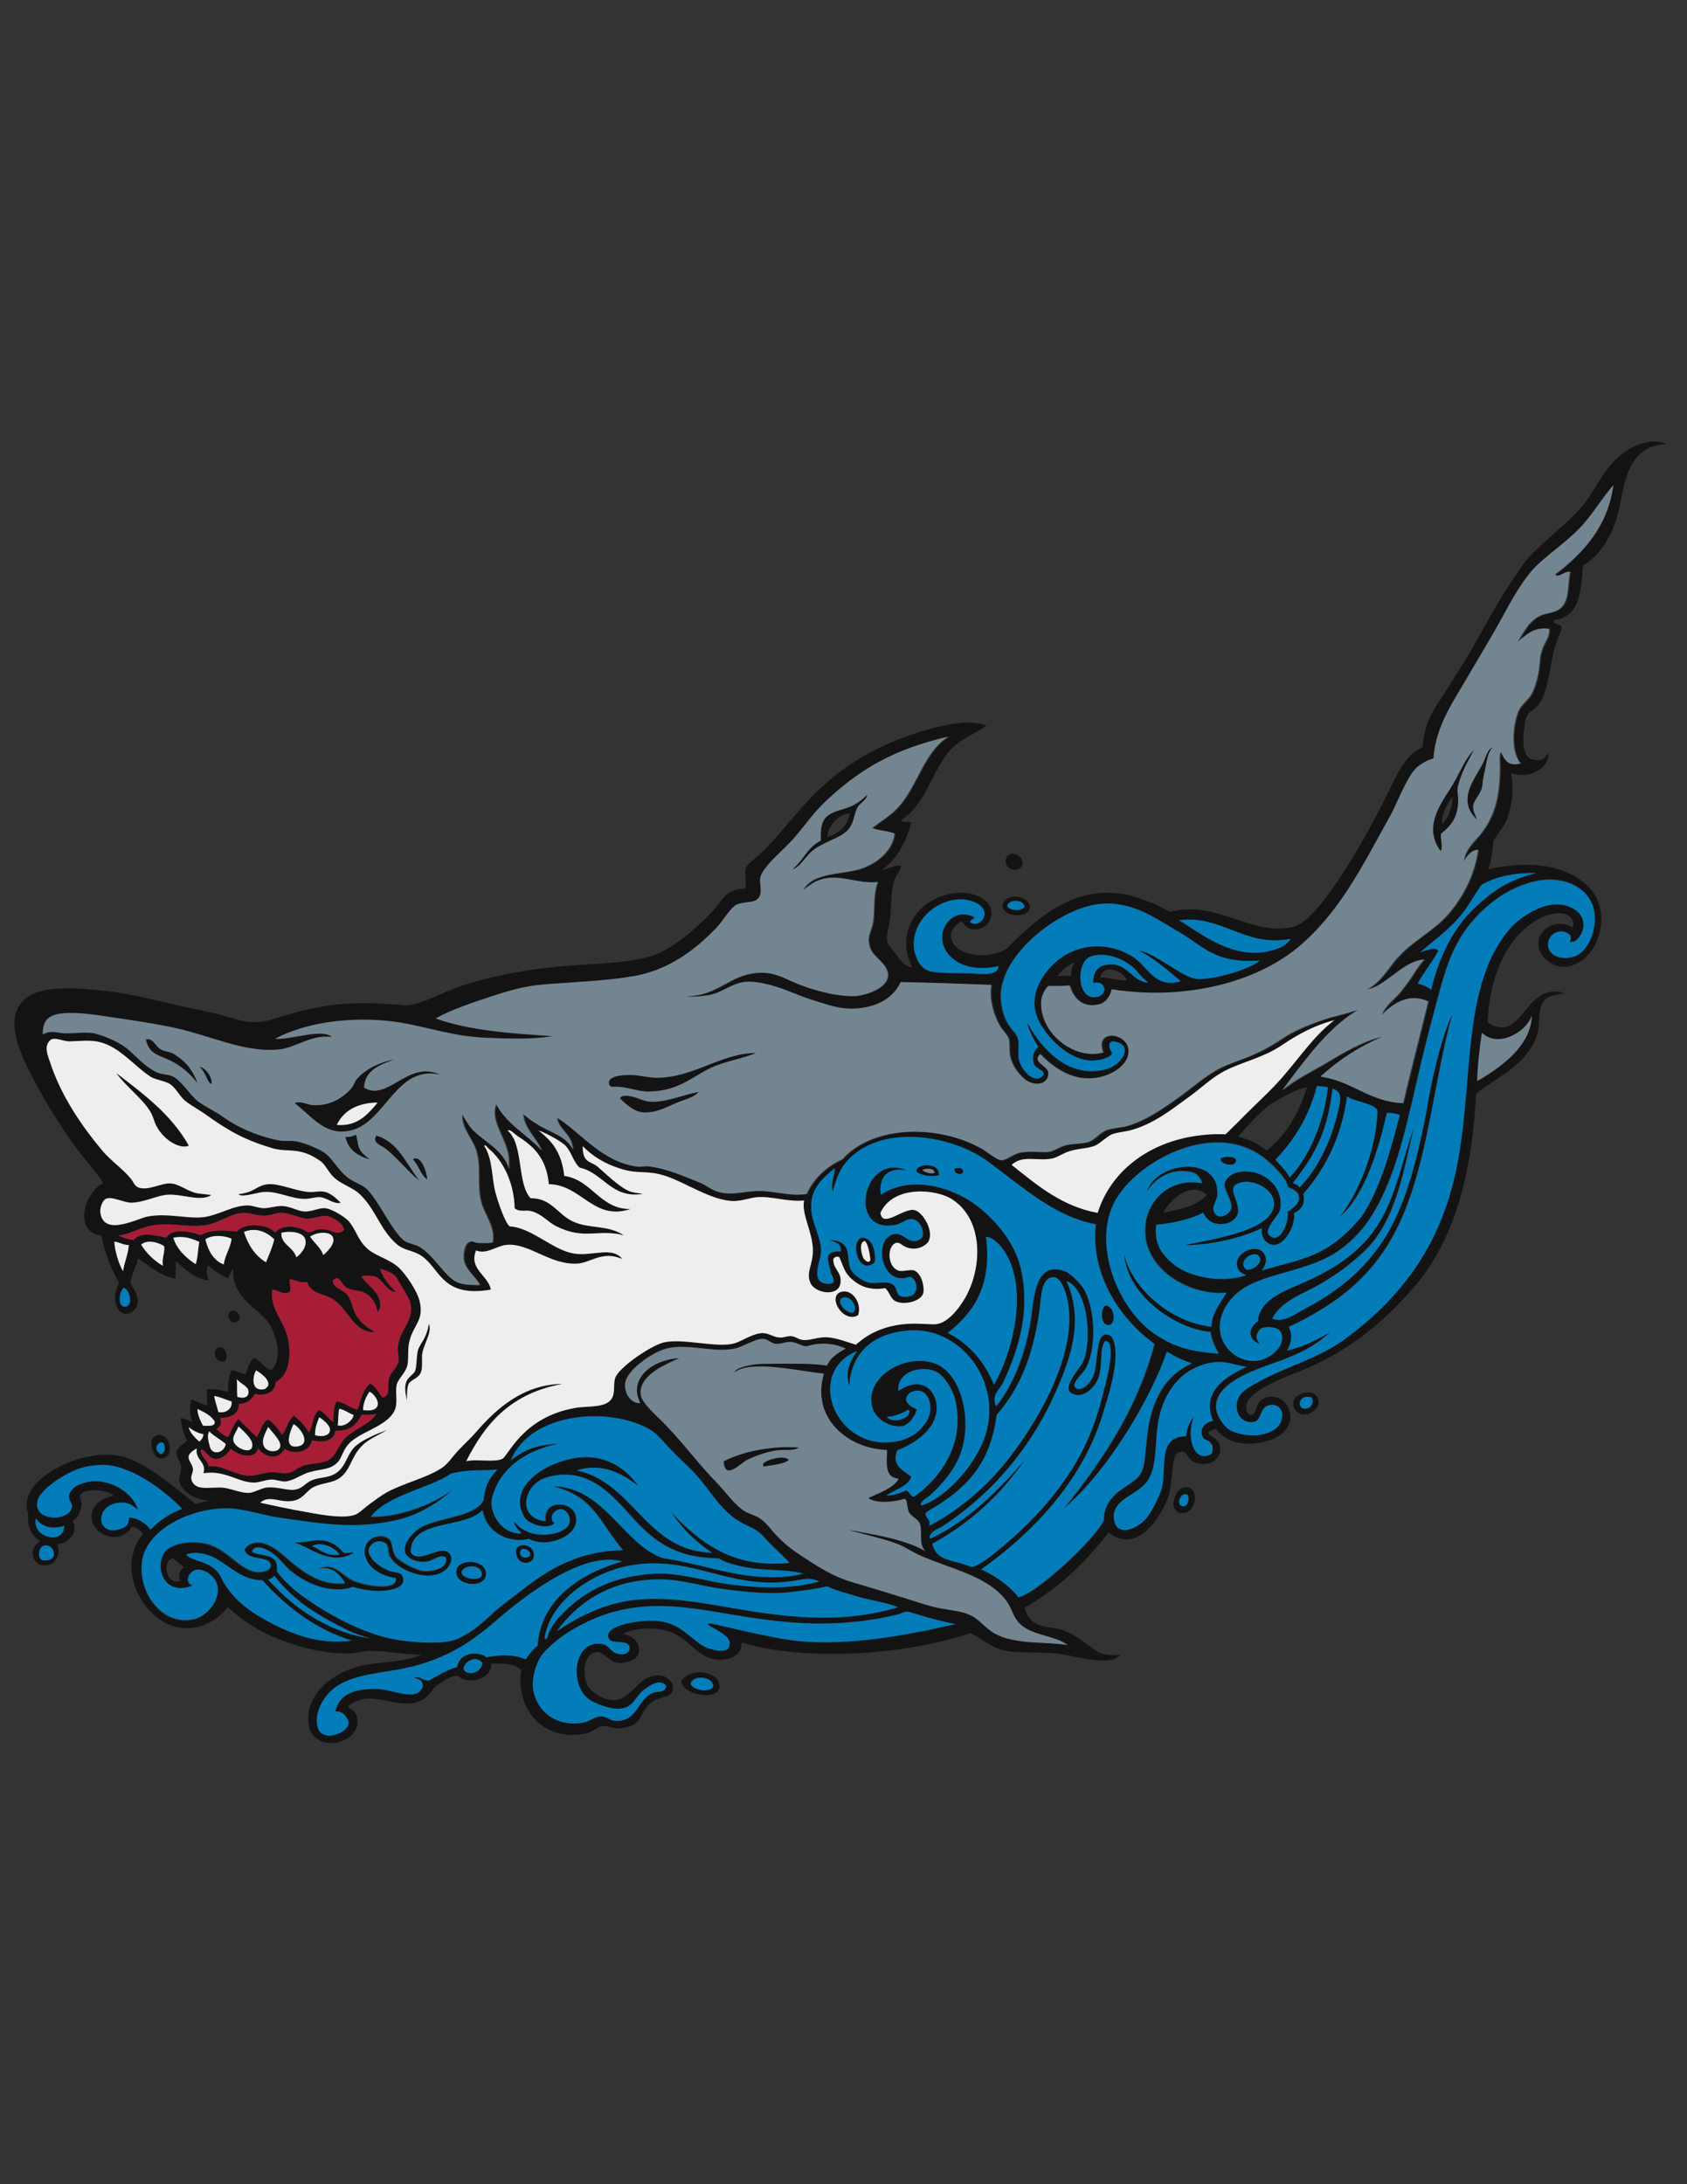 <?xml version="1.0" encoding="utf-8"?>
<!-- Generator: Adobe Illustrator 21.1.0, SVG Export Plug-In . SVG Version: 6.00 Build 0)  -->
<svg version="1.1" id="Layer_1" xmlns="http://www.w3.org/2000/svg" xmlns:xlink="http://www.w3.org/1999/xlink" x="0px" y="0px"
	 viewBox="0 0 612 792" enable-background="new 0 0 612 792" xml:space="preserve">
<rect x="0" y="0" width="612" height="792" fill="#333333" stroke="none"/>
<g>
	<path fill="#131313" d="M286.2,529.3c-1.3,1.6-6.9,2-9.3,2.5c0-0.3-0.1-0.7-0.1-1C278,529.3,284.4,527.6,286.2,529.3z M262.4,529.9
		c0.5,6.8,5.6,1.2,8.2-0.3c2.6-1.5,7.4-3.1,10.5-3.6c3.7-0.6,5.7,0.4,8.8-1.1C280.6,524.1,269.4,526.2,262.4,529.9z M42.2,389.1
		c4.3,6,11.8,10.8,13.5,16.6c2.2,7.5,9.9,11.3,12.8,9.7C61.9,403.8,51.8,396.6,42.2,389.1z M165.8,571.4c-2.3-6.5,10.7-6.7,10.5-0.6
		C176.2,575.6,167.2,575.3,165.8,571.4z M174.8,571.3c0.5-3.9-5.8-4.3-7.3-1.6C166.7,572.3,173.9,573.7,174.8,571.3z M111.9,432.3
		c-4.9-0.4-10.8-3.2-14.7-2.8c-4.2,0.4-4.5,2.9-10.7,3.6c1.1,1.4,7.1-0.7,9.2-0.8c5.5-0.3,10.1,2.7,15.2,2.5
		c1.7-0.1,3.5-0.8,5.2-0.6c2.7,0.2,4.9,2.7,7.5,2.1C117.8,430.3,116.2,432.6,111.9,432.3z M427.9,548.6c-0.3-0.1-1.3-0.6-1.9-1.8
		c-1-2,0.8-6.7,3.1-7.3C435.6,537.6,434.6,549.8,427.9,548.6z M430.8,541.9c-2.3-1-3.8,3-2.5,3.9
		C430.5,547.3,431.8,543.8,430.8,541.9z M148.4,501.4c1.4-1.5,4.2-2,4.5-5c0.2-1.6,0.1-2.8,0.1-4.2c0-4.3,4-8.6,2.5-12.2
		c-1,6.5-3.8,7.3-4.2,10.7c-0.3,2.9-0.1,4.5-0.8,6.4c-0.5,1.3-2.4,2.1-3.2,4c-0.7,1.9-0.2,4.6,0.1,6.6
		C147.5,506.5,147.4,502.4,148.4,501.4z M478.2,507.4c1.4,4.5-7,8.3-8.9,2.7C467.7,505.6,476.7,502.4,478.2,507.4z M475.8,506.7
		c-5.7-1.5-5.4,5.8-0.9,3.7C476,509.9,476.7,508.3,475.8,506.7z M305.3,468.4c3.8-1,7.5,4,6,8.5
		C305.8,480.1,299.8,469.8,305.3,468.4z M309.5,475.9c2.1-1.5-1.1-7-4.3-5.1C303.4,472.9,307.7,476.5,309.5,475.9z M106.5,559.3
		c4.5,0,7.9-0.9,8.6-0.8c4.6-0.1,7.5,2.2,9.6,4.6c1.5,0.2,2.7-0.5,3.7,0C119.5,568,113,561,106.5,559.3z M123.2,563.7
		c-1.7-2.7-6.8-4.9-10-3.1C116.3,561.9,118.4,564.5,123.2,563.7z M187.9,565.1c-3.4-6,5.5-6.3,5.8-1.4
		C193.9,567,189.4,567.7,187.9,565.1z M192.1,564.2c1-1.7-1.9-3.2-3-2.3C187.6,563.7,190.1,565.9,192.1,564.2z M370.7,314.2
		c1.6-3-3.4-6.3-5.4-3.6C363.2,314.3,368.2,317.1,370.7,314.2z M364,327.2c1.7-3.9,11.9-1.9,9.1,3.3
		C370,333.4,362.1,331.5,364,327.2z M365.4,328.7c1,1.4,4.8,1.9,6.3,0.2C371.6,326.1,365.6,325.9,365.4,328.7z M261,611.2
		c0.4,5.8-13.4,3.7-13.8-1.6C250,604.5,260.7,605.8,261,611.2z M258.7,611.5c-0.3-3.7-7-4.2-8.2-1.2
		C250.5,612.7,257.4,614.1,258.7,611.5z M448.4,421.1c0.6-1.6-3.3-2.1-5.3-1.2C441.4,421.8,447.8,423.6,448.4,421.1z M228.8,397.6
		c-1.2-0.2-3-0.5-3.9,0.5c0,0.1,0,0.2,0,0.3c1.8,2,5.3,4.8,7.9,5c5,0.5,9.1-2,12.8-3.5c2.9-1.2,6.2-1.9,7.8-3.9
		c-5.4,1-10.7,3.4-16.4,3.6C233.8,399.7,231.6,398.1,228.8,397.6z M136.5,411.7c-1.6,2.8,1.9,3.5,3.6,4.9c3.7,3,8.6,8.9,12,11.5
		C147.4,422,144.3,413.9,136.5,411.7z M159.7,389.7c-15.8-3.7-19.7,16.8-32,20.1c-9.6,2.6-14.7-5.2-20.7-9.7c0.8-1.2,5.4,0.5,6,0.6
		c6.4,0.5,11.1-2.3,14.5-6.1c0.9-1,1.2-2.5,2.2-3.6c3.5-3.8,8.3-5.8,13.4-6.9c-4.5,1.8-10.9,3.7-11,10.3
		C140.7,399.6,148,384.2,159.7,389.7z M137,399.8c-5.1,0.1-11.8,1.6-14.8,8.1C129.2,408.5,133,404.6,137,399.8z M149.8,420.4
		c2,2.1,2.8,5.7,5.2,7.3C154.9,425.1,152.7,418.3,149.8,420.4z M63.1,382.2c-1.5-0.9-3.5-0.9-4.8-1.7c-2-1.2-2.8-4.3-5.4-3.6
		c2,8.7,8.9,3.6,18.9,16C69.6,387.3,66.7,384.4,63.1,382.2z M129.1,411.3c-1.2,0.8-2.8,1-3.8,0.8c1,5,4.8,7.3,9,8.3
		C128.9,416.8,130.4,415.1,129.1,411.3z M72.3,386.8c2.5,2,2.7,5.6,4.4,6.3C77.3,390.7,74.4,387,72.3,386.8z M312.5,448.8
		c5-0.3,5.3,8,4.7,9C311.4,462.7,308.4,450.3,312.5,448.8z M313.3,456.4c1.7,2,2.7,1,2.4-0.2c-0.2-2.1-0.7-4.9-1.9-6.2
		C311.5,450.2,312.4,454.6,313.3,456.4z M81.6,493.6c1.4-1.6,0.1-5.1-1.6-5.1C76.9,488.4,77.2,494.5,81.6,493.6z M55.4,525.9
		c-0.9-2.4-0.7-4.9,1.7-5.5c4.7-1.1,6.4,8,1.7,8.4C57.3,528.9,56.3,528.4,55.4,525.9z M57.7,526.9c1.1,0.9,1.1,0.2,1.9-0.8
		C60.6,520.1,54.3,524.2,57.7,526.9z M287.4,315.3c4.6-3.9,5.4-8,10.4-10.5c-0.2-4,0.2-6.8,1.9-8.5c2.1-2.1,5.1-2.4,8.2-3.6
		c3-1.1,4.9-2.9,6.7-4.5c-0.5,2.3-2.4,2.7-3.4,4.4c-1.3,2.2-1.3,5-2.8,7.3c-2.3,3.6-7.2,4.5-12,7.4C292,310,291.2,313.9,287.4,315.3
		z M300.1,303.6c3.3-1.2,7.1-3,8.2-8.7C303.8,295.2,300.3,299.9,300.1,303.6z M604.7,161c-16.6,0.6-15.2,18.8-18.7,28.4
		c-2.3,6.3-5.6,11.9-11.7,15.7c-0.9,8.6-0.6,18.2-10.5,19.8c-0.8,2,2.4,0.8,2.7,2.6c0.1,0.8-1.6,4.4-2.3,6.6
		c-1.8,5.7-2.3,15.3-5.2,20.2c-2.5,4.2-5.2,2.6-5.9,8.4c-0.4,3.3-1.7,12,3.2,12.8c3.3,0.5,3.7-0.3,5.4-2.4c0.4,5.8-7.6,9.6-13.5,7.2
		c1.1,5.7,0.4,11.2-1.3,16.2c-1.1,3.1-3.6,5.7-5.1,8.4c-0.4,3.3-0.6,6.8-1.9,10.3c15.8-3.4,28.5-1.5,36.5,6.5
		c8.5,8.5,4.3,26.2-7.4,28.7c-5,1.1-10.7-3-10.9-7.9c-0.3-6,6.9-9.6,12.5-6.2c1.7-7.7-12.7-7.6-22.4,6c-5.5,7.7-8.3,18.8-8.5,28.5
		c12.8,8.2,13.2-15,27.8-10.7c-2.9,0.8-5,0.7-6.6,2c-3.6,2.9-1.8,8.8-3.4,13.5c-3.6,10.2-12.9,14.1-22,20.9
		c-1.4,27.6-7.2,51.8-21.7,69.2c-10.9,13.1-24.6,24.4-41.5,31.2c-4.8,1.9-18.9,7-20.1,12.3c-0.3,1.5,0.1,4.3,2.1,3.7
		c1.3-0.4,1.5-3,2.1-3.9c2.3-4.1,9.8-3.2,11.3,2.3c3.1,11-14.1,14.3-21.5,10.9c-2-0.9-4.3-2.8-5.1-4.1c-5.7,1.7-0.8,2.2,1,4.9
		c2.3,5.5-3.1,9.3-8.5,7.4c-3.4-1.2-2.6-5.6-6.5-3.5c-2.2,1.4-1.7,11.6-3.3,15.9c-2.6,7.3-11.4,21.1-21.6,12.9
		c-8.1,10-16,18.8-30.5,27.3c2.3,8.5,9.4,6.1,14.9,8.5c4.5,1.9,7.3,4.5,11,7.1c2,1.4,5.1,1.8,8.7,1.4c-2.5,4.6-17.6,0.4-21.1-0.2
		c-8.4-1.3-18.3,0.4-24.1-2.4c-3.5-1.7-6.1-3.9-9.1-5.2c-25.6,8.5-60.7,10-83,3.4c0.2,6.2-7.7,7.4-12.6,5.2c-4.3-1.9-7.9-7.1-13-9
		c-5.2-2-12.9-1.7-17.8,0.8c2.7-0.1,7.1,2.4,6.1,6.9c-0.5,2.1-4.3,3.7-7.2,3.5c-3.9-0.2-5.2-4.4-8.4-3.9c-3.8,0.5-5.1,6.8-3.2,11.6
		c1.1,2.8,6.9,6.7,11.3,5.6c5.7-1.5,8.7-10.3,16.2-8.6c1,0.2,3.4,1.8,3.7,3.5c0.6,4.9-4.3,3.3-7.9,6.2c-4.5,3.6-2.7,8.4-11.1,9.3
		c-2.2,0.2-4.8-1-6.5-0.8c-1.9,0.2-3.2,2.1-6.2,2.7c-14.5,3-25.5-8-23.3-23c-2.3-2.4-6.5-2.5-10.9-2.3c0.4,5.5-8.5,7.9-12.2,4.3
		c-2.9,0.2-5.6,2.1-8.6,4.4c-0.6,1.4-2.7,3.6-4.2,4.4c-8.6,4.6-19-5-27.1,2.5c1.8,1.1,3,1.7,3.5,4.2c1.8,9.6-17.5,13.8-17.8,0.5
		c-0.2-9.4,8.5-17.1,19.5-19.6c7-1.6,15-1.1,21.7-4c-6.1,0-12.9-1.4-18.4-1.4c-2.6,0-5,0.8-7.5,0.9c-6.6,0.3-13.7-1.1-19.6-2.9
		c-10.2-3.2-17.7-7.2-24.9-13.9c-3.3,4.5-9.7,8.4-16.6,7.6c-14.1-1.5-24.5-22-14.1-34c-1-1.4-2.3-2.4-4-2.8
		c-4.1,7.1-14.6,3.3-14.7-3.5c0-3.8,3.3-6.9,8-7.6c-2.2-2.6-11.9-2.8-12.2,0.2c0.7,2.2,0.8,3.3,0,5.6c-0.4,1.3-1.5,2.6-2.6,3.3
		c0.5,0.9,0.8,2.7,0.5,3.9c-0.6,2.3-3.8,4.7-6.1,4.4c1.4,4.1-0.6,7.4-4,7.8c-5.3,0.5-6.9-6.4-2-8.7c-4-2.1-4.9-6.1-4.6-10.2
		c-1.4-4.1,0.1-7,2.2-10c6.2-7.4,23.5-14.8,35.6-9.3c8.7,4,14.8,9.6,23,16c1.3-0.4,3.6-1,5.3-1.2C72,544,66.2,541.8,65,537
		c-0.4-1.4,0.9-3,0.7-5.1c-0.2-2.3-1.8-3.5-1.6-5.1c0.2-2.2,2.7-3.2,3.8-4.4c-1.3-2-2.3-5.9-2.3-8.3c1.9,0.4,2.8,1.3,4.2,1.5
		c-1.1-2.4-1.1-6.3-0.3-8.2c2,0.9,3.7,1.6,5.6,2.3c0.1-3-0.2-4.6-0.1-6c3.2-0.1,4.8,0.3,7.7,1c0.1-2.5,0.1-5.5,1.4-7.9
		c1.9,0.3,3.5,1.5,5.1,1.4c0.8-2.2,1.2-4.5,3.1-5.9c2.4,1.3,3.4,3.6,6,4.5c4.1-3.3,2.3-11.4,0.1-15.6c-3.6-6.9-14.4-9.6-13.8-21.2
		c-0.7,0.9-1,1.9-2,3.5c-2.4-1.2-4.9-2.5-7-4.7c-0.9,1.4-0.8,3.6,0.2,5.5c-5.2-0.5-8.7-4.2-12-7c-0.2,2,0.1,4.4-0.2,6.3
		c-5.6-1-9.3-4.5-13.5-7.3c-0.6,2.8-2.5,6.1-2.8,8.8c1.1,2,4.5,6.9,1.4,9.9c-3,3-6.4,0.8-6.9-3.1c-0.3-2.7,0.4-4.6,1.4-6.8
		c-2.8-4.8-5.1-10.3-6.4-17.1c-10.6-1.3-5.9-16,0.7-19c-3.1-4.9-6.7-8.4-9.8-12.7c-6-8.2-12-17.8-17.3-28.4
		c-4.4-8.6-8.6-20.3-0.8-26.1c6.8-5,20.4-3.3,28.5-2.5c9.6,1,19.3,3.7,28.8,5.8c4.7,1,9.6,1.9,14.3,3.2c5.6,1.6,9.1,3.2,15.9,1.8
		c16.9-5.2,27-7.8,50.5-5.5c5.7-0.6,13-4.7,18.1-6.5c12.7-4.5,27.3-6.9,41.4-8c9.4-0.7,19.1-0.8,28.1-3.1
		c8.2-2.1,17.7-10.6,23.5-16.8c3.8-4,4.1-7.7,11.6-8c0.8-1.8-0.5-5.5,0.4-7.7c0.6-1.4,4.5-4.1,6.8-6.5c6.7-6.9,11.8-14.1,18.7-20.8
		c11.7-11.3,24.4-18.2,41.3-22.9c5.7-1.6,14.9-3.6,20.4-1.1c-4.8,3.1-9.4,4.8-12.9,8.5c-7.1,7.7-8.8,19.8-18.1,25.7
		c0.6,1.2,2.9,0.1,3.7,0.9c-2,7-5,13.2-10.8,17.2c2.8-0.3,4.4-2,7.1-1.5c0,1.5-1.7,3-2.4,4.9c-1.6,4.3-0.9,12.3-2.2,17.5
		c-0.4,1.6-1.1,4.7,0.1,6.2c3.3,3.9,5.1,7.9,8.6,8.3c-6.1-11.6,0.6-24,13.6-26.8c6.8-1.5,14.1,1.1,15,6.1c1,6.3-7.7,9.6-10.5,3.9
		c-3.7,1.6-5.7,5.2-2.6,8.9c3.6,4.1,14,4.5,18.8,0.9c11.6-11.8,24.4-22.4,41.8-19.8c4.8,0.7,13,4,17.2,6.5
		c10.2-2.2,16.3,0.3,23.7,2.6c6.9,2.2,13.1,4.7,21.1,2.9c10.3-2.3,28.8-37.3,33.2-46.1c2.9-5.7,5.4-11.9,9.3-16
		c0.9-1,2.7-2.2,4.6-3.2c-0.1-2.7,0.8-6,1.6-8.5c1.4-4.1,4.7-8.5,7.4-12.8c2.6-4.3,5.4-8.5,7.8-12.5c5.1-8.8,9.4-17.2,14.8-25.3
		c2.8-4.1,5.3-8.3,8.8-11.7c3.6-3.4,9.6-8.6,13.2-12c8.4-7.9,9.1-13.5,15.6-20.7C589.2,163.4,597.3,157.9,604.7,161z M427.7,333.7
		c8.6,5,21,15.8,36,10.2c1.6-0.6,3.5-1.8,4.5-3.5C451.8,343.7,443.2,331.6,427.7,333.7z M362.9,361.8c0.1,4.3,1.6,8.3,3.3,10.5
		c1.2,1.7,2.7,2.3,3.2,4.9c0.3,1.7,0,3.4,0,5.3c0,5,6.1,11.4,9.1,7.3c0.8-1.8-2.6-2-3.4-4c-0.9-2.5-0.2-4.7,1.6-6.2
		c-1.5-2.3-3.5-5.8-4-8.8c3.3,6.4,12.9,20.2,27.3,17.2c6.8-0.9,12.2-9.6,3.7-10.4c-2,0.4-1.2,2.7-0.5,3.8c0.9,1.2-1.9,2.3-3.4,2.7
		c-10.8,3.1-21.5-9.3-23.7-15.7c-1.9-5.3-0.1-10.5,2-13.8c7.1-11.4,20.9-14.8,32.5-7.9c5.8,3.5,8.2,12,17.7,9.1
		c-2.2-1.8-4.5-4-7-5.8c-2.4-1.8-5-3.8-8.2-5.3c3.3,0.4,7.4,3.2,10.9,5.3c3,1.8,7.4,4.9,10.5,5c5.2,0.3,18.6-3.2,22.5-6.7
		c-16.4,1.1-20.1-5-28.9-10.1c-8.1-4.7-16.8-11.3-28.1-10.5C385.5,328.5,362.4,345.7,362.9,361.8z M416.5,356.3
		c-3.1-2.2-4-4.9-7.1-6.8c-3.4-2.4-9.3-4.4-13.9-2.6c-5,1.9-5,14.8,1.5,14.7c2.4,0,4.1-1.8,3.6-3.4c-0.7-2-2.6-2.2-4-1.7
		c-0.1-5,2.5-6.9,6.9-6.8C409.1,349.9,411.3,356.4,416.5,356.3z M399.1,354.4c3.9,0.2,6.5,1.2,9.7,1.1
		C407.5,352,400.3,349.2,399.1,354.4z M389.8,348.9c-2.4,1.2-4.8,2.9-6.3,5.1c2.1-0.1,3.2-0.3,5.1-0.1
		C388.4,352.1,389,350.5,389.8,348.9z M331.6,344.1c0.3,2.1,1.6,6.7,5.3,8c3,1.1,11.9,0.8,14.7,0.9c3.6,0.1,10.5,1.3,10.6-2.6
		c-6.9,1.5-13.6,0.6-17.7-3.8c-6.8-7.2,0.3-18.3,8.9-14c0.2,1.1-2.4,1-1.1,2.1c2.7,1.4,5.3-1.5,4.8-3.9c-0.5-2.9-5.1-4.6-8.5-4.6
		C339.1,326.1,330.4,334.6,331.6,344.1z M44.7,460.9c0.2-2.7,2-6.6,1.9-9.5c-1.7,0.2-3.7-1.1-5.2-1.2
		C41.5,453.1,43.2,459.1,44.7,460.9z M44.9,466.9c-1.8,1.5-2.4,7.5,0.8,6.9C48.2,473.3,47.3,467.9,44.9,466.9z M59.6,451.9
		c-1.7-1.2-6-2.7-8.4-0.6c2,3.3,4.7,5.8,7.9,7.7C58.7,456,59.8,454.5,59.6,451.9z M72.3,450.3c-2.7-1.1-5.3-2.3-9.5-1.5
		c1,3.9,4.7,7.5,8.1,9.6C71.8,456,71.8,452.9,72.3,450.3z M84.1,449.2c-2.1-1.1-7-1.7-9.6,0.2c1.1,4.5,3.2,7.8,6.7,9.1
		C81.7,455,83.6,452.7,84.1,449.2z M99.8,447c3.3-4.2,10.8-1.3,11.9-0.1c1.4,0,2.3-0.9,3.6-1.1c4.7-0.8,6.8,3,9.6,0.1
		c-0.8-2.6-3.7-4.2-5.8-4.9c-2.1-0.6-4.8,0.9-7.6,0.9c-3-0.1-6.6-2.4-10.2-2.1c-1.5,0.1-3.3,0.9-4.9,1c-3.4,0.2-5.5-1.2-8.3-1
		c-4,0.2-8.1,3.2-12.4,4.2c-5.6,1.3-11.5-0.3-16.2,0c-7.5-0.2-11.6,3.7-16.8,4c1.5,0.4,3.9,1.7,5.8,1.6c2.7-3.3,8.6-1.4,11.8-0.8
		c2.6-4.2,10.7-1.6,12.5-0.9c3.4-1.9,7.1-2,13.1-1.3C88.6,443.1,97.6,443.9,99.8,447z M120.8,448.7c-1-2.4-5.9-2-8.3-0.3
		c1.5,2.4,3.7,3.8,4.8,6.7C118.9,453.7,121.7,451,120.8,448.7z M110.6,449.3c-1-2.7-5.6-3-8.6-2.3c-0.3,4.3,4.4,5.1,5.4,8.9
		C109.6,454.4,111.5,451.8,110.6,449.3z M99.4,449.4c-2.3-2.4-6.2-4.6-10.9-2.6c1.6,5,4.2,8.7,8,11C97.5,455,98.7,452.4,99.4,449.4z
		 M96,503.7c3.7-2.1-1-5.6-3.1-6.8C91.4,499.5,91.2,504.8,96,503.7z M85.9,500.2c0.2,1.8,0,4.6,0.2,6.4c3,0.8,4.3-0.4,4-2.4
		C89.8,502.6,87.5,501.9,85.9,500.2z M79.8,514.3c0.5,1.6,0.4,2.8-1.2,3.9c0.9,0.9,2.6,2.5,4.1,2.9c1.2-2,2-4.7,3.8-6.6
		c0.5,0.7,4.4,4.5,6.7,6.6c1.4-2.3,1.8-4.9,3.8-6.3c1.9,0.3,3.9,3.7,5.4,5.5c1.6-2.1,2-5.2,4.2-7c1.9,1.6,4,3.5,5.4,6.1
		c1.7-2.3,1.3-6.3,3.7-8.1c2.2,0.8,3.2,3.1,5.2,4.3c0.1-2.5,0.2-5.7,1.2-7.5c3,0.5,4.7,2.3,7.6,3.1c1.2-3.4,1.8-7.2,4.5-9.5
		c2.1,0.9,3.1,3.3,4.6,5.1c3.2-0.8,1.5-4.5,2.4-7.2c0.6-2,2.8-3.6,3.3-5.7c0.4-1.7-0.4-3.9-0.1-6c1-6.4,6.1-9.3,4.4-15.8
		c-0.3-1.2-3.7-6.7-4.7-8.4c-1.5-2.5-3.7-2.7-6.2-3.7c0.5,2.6,3.4,6.4,5.7,8.4c-2.9,0.3-4.9-4.5-7.2-5.4c-1.6-0.6-3.5-0.4-5.3-0.3
		c0.9,2,3.4,3.6,5,5.7c1.4,1.8,2.9,4.8,0.9,7.4c-0.6-3-1.8-5.4-4.5-6.9c-2-1.2-5-0.8-6.9-2.1c-1.9-1.4-2.6-5-4.9-2.4
		c0.3,2.8,3.2,3,4.9,4.7c2.3,2.4,2,5.8,4.1,8.6c1.3,1.7,2.7,3.2,6.2,5.3c-7.8,0.4-9.6-9-15.8-12.3c-3.8-2-7.1-1.5-8.7-5.9
		c-2.8,0.6-4.1-0.9-6.4-0.9c0,1.6,0.9,3.9-0.1,4.6c-2.2,1.2-4-0.7-6.1-0.9c-1.3,7.4,5.2,11.8,6,19.8c0.6,5.5-0.1,11.3-4.9,13.8
		c0.4,3.6-4.2,5.3-7.4,4.2c-1.1,1.9-2.6,3.5-5.8,3.7C86.4,512.6,84,514.1,79.8,514.3z M75.6,531.7c5.2-0.7,9.7,3.5,15.3,3.4
		c2.6,0,5.1-1.3,7.8-1.3c2.2,0,4,0.9,6.3,0.2c1.4-0.4,3.1-2,5.3-2.6c3.7-1,7.4-0.7,9.6-2.5c2.1-1.7,3.3-5.7,5.4-7.6
		c4-3.7,8.6-4.8,11.2-8.6c-2,0.4-3.6,0.3-5.3,0.3c-1.8,3-3.7,6-9.6,5.8c-0.4,3.8-5.2,4.4-8.5,3.4c-0.6,4.4-6.5,5.4-9.9,3.2
		c-2.7,4.7-7.8,2.5-9.6-0.2c-1.4,4.6-7.7,2.2-9.9,0.2c-1.3,1.8-3,3.6-5.5,3.6c-2.4,0-4.3-4.1-5.4-3.2
		C72.5,527.8,75.9,530,75.6,531.7z M76,524.5c0.8,3.4,5.2,2.4,5.9-0.9c-1.4-1.3-4.8-3.2-6-4.6C75,520.5,75.6,522.7,76,524.5z
		 M84.8,522.6c0.8,2.8,7.3,5.3,6.8,0.9c-0.2-2-3.5-4.9-5-6.3C85.9,519.1,84.2,520.7,84.8,522.6z M96.3,525.2
		c1.6,1.6,5.5,1.4,5.4-1.2c-0.1-2-3.2-4.9-4.4-6.6C96.3,519.7,94.2,523.1,96.3,525.2z M107.8,524.5c5.3-0.7,1.4-6.7-1.3-8.1
		C105,519.5,103,525.1,107.8,524.5z M119.7,518.4c0-1.7-2.7-3.8-3.9-4.5c-0.6,1.6-1.6,3.8-1.5,6.5
		C116.8,521.2,119.8,520.6,119.7,518.4z M128.3,513.1c-1.8-0.7-3.3-1.9-5.2-2.3c-0.5,1.4-0.3,4.4-0.6,6
		C124.6,517.6,127.8,515.4,128.3,513.1z M134.1,504.6c-1,1.3-2.4,4-2.4,6.7C139.3,512.4,137.6,506.7,134.1,504.6z M77.7,506.2
		c0.2,1.6,1.1,4,1.5,5.8c2.6,0.5,5.2-1.1,4.8-3.9C82.3,507.6,79.6,506.4,77.7,506.2z M73.8,517c2,0,4.3,0.3,4.1-1.5
		c-1.4-2.4-4-3.5-6.2-4.6C71.5,512.4,72.9,515.7,73.8,517z M68.5,517.5c0.1,1.8,2.4,3.9,3.7,5.2c0.9-0.3,1.6-1.8,1.6-2.7
		C72.5,519.9,70.2,518.9,68.5,517.5z M79.1,539.2c4,0,8,2.5,11.6,2.1c1.5-0.2,4.3-1.7,6-1.9c3.7-0.4,7.5,1.1,10,0.8
		c3.6-0.5,3.8-2.7,7.4-3.8c1.7-0.5,3.6-0.6,5.3-1.1c6.5-1.9,5.8-8,10-11.3c2.8-2.2,7.2-4.1,11.1-5.5c-5.6,3.2-8,3.8-10.9,7.8
		c-2.3,3.3-3,7.1-6.2,9.5c-2.8,2.1-6.6,1.8-9.8,3.5c-2.1,1.1-3.6,3.9-6.4,4.7c-5.1,1.5-9.3-2.3-12.8,0.9c5.3,1.1,10.3,2.3,16.3,3.3
		c4.1,0.7,13.2,2.7,18,1.1c1.5-0.5,3.8-2.8,5.5-4c2.1-1.5,4.2-3.1,5.8-4c6.5-3.6,14.7-5.3,20.4-9.1c2.2-1.5,3.8-4.1,5.9-6.3
		c2-2.2,4.4-4.3,6.2-6.4c7.6-8.8,17.3-17.5,31.6-17.7c-19.2,3.5-28.3,14.8-35,28.1c2.8-1,10.2,0.5,13.1-0.9
		c2.2-1,7.3-15.2,26.6-18.5c4.9-0.8,11.6,0.2,13.4-3.9c1.1-2.4,0-5.5,1.4-7.8c2.3-3.9,12.7-10.9,17.1-12c6.9-1.7,19.3,2.1,25.7,0.3
		c2.6-0.7,7.1-3.9,10.6-3.7c2,0.1,3.8,1.5,5.8,1.6c1.4,0.1,2.8-0.6,4.2-0.5c1.7,0.1,2.7,1.3,4.5,1.4c2.4,0.2,5.5-1.2,8.5-1
		c3.7,0.2,8,2,10.5,2.7c2.9-2.6,7.4-5.8,14.8-7.1c5.1-0.9,9-0.4,13.5-0.3c4.8,0.1,9.3-6,11.4-9.7c6.2-10.9,6.6-28.1-4.6-35.5
		c-6-4-21.7-5.3-26.2,4.8c0.7,5.8,8.5-2,12.4-1c3,0.7,7,7.5,5.1,11.2c-0.8,1.6-4.2,3.7-8,2.3c-1.9-0.7-2.6-2.2-4.2-1.5
		c-2.9,1.6-2.7,8.2,0.9,9.8c1.7,0.8,4.7-0.6,6.3,0.2c2.6,1.3,3.6,6.3,3,8.2c-0.9,2.9-6.8,4.3-9.9,2.9c-2.2-1.1-2.1-3.3-3.9-4.8
		c-5.6,0.9-9.1-0.7-12-3.2c-2.8-2.5-2.9-4.2-4.6-8c-0.6-0.5-2.4-0.2-2.2,1.3c0.4,3.5,3.1,4.1,2.6,8c-0.6,5.2-9.3,3.8-10.9,0
		c-1.7-4,0.9-6.4,0.9-11.7c0-6.7-4.2-13.1-3.2-18.2c-5.9,0.6-11.7-1.6-17-1.2c-2.6,0.2-5,1.3-8.4,1.4c-8.1,0-17.8-6.9-25.2-9.2
		c-6.3-2-9.2-0.6-14.9-2.2c-7-2-11.5-5.1-14.8-8.5c-0.1,6.2,2.9,5.4,5.2,7.3c3,2.5,7.6,7.2,11.6,9c1.5,0.6,2.6,0.6,5,1
		c-11.4,1.9-14.4-7.7-22.9-9.5c-2.2-1.9-2.8-5.2-4.9-7.7c-1.8-2.1-9.3-5.8-10-5.7c0,0,0.4,0.3,0.8,0.6c4.4,3.6,7.6,7.7,8.5,15.8
		c10.1,1.4,12.9,12.1,24,12c-13.4,4.5-17.8-8.9-29.6-9c-0.9-9.9-6-14-11.4-17.5c-1.3-0.9-2.8-2.7-3.5-1.9c5.8,4.9,3.3,19.2,8.3,24.5
		c7.4-0.2,10,6,15.3,8.4c6,2.8,12.4,1.1,18.5,5c-9.4-2.4-14.3,1.9-24.6-3.3c-3.1-1.6-5.3-4.6-9.3-5.5c-2-0.4-4,0.5-5.7-1
		c-0.2-9.5-4.4-17.4-9.2-21.4c-0.5-0.4-1.7-2.1-1.8-1.1c3.1,4.8,2.6,11.2,4,16.7c0.8,3,3.4,11,5.2,12.4c2,0.1,4,0.7,5.8,1.5
		c6,2.5,11.8,7.6,17.9,8.4c6.4,0.9,13.6-2.7,17.1,1.9c-7.3-3.1-11.3,1.4-16.3,1.7c-10,0.5-17.5-7.6-25.7-6.8c-3.7,0.4-7.2,3.6-11,2
		c-2.7,6.8,4.2,8.8,5.4,14.2c-18.5,3.3-18.5-8.6-26-12.7c-3.1-1.7-5.7-1.6-8.1-3.7c-6.1-5.2-7.6-12.6-13.5-18.2
		c-2.6-2.5-7-3.6-9.7-6.4c-1.6-1.6-2.8-4.2-4.3-5.4c-7.7-5.6-11.9-3.2-17.5-4.8c-10.1-3-15.7-6.1-24-12c-2.6-1.9-5.7-3.5-7.9-5.3
		c-2-1.7-3.3-4.6-5.4-6c-1.9-1.2-5.6-1.6-7.3-2.8c-5.9-4-11-10.6-18.1-12.4c-3.4-0.9-7.1-0.4-10.9-0.3c-2.4,0.1-5.5-1.7-7.1-0.5
		c-2.3,2.1-1.2,5-0.4,7.3c4.1,13,12,24.2,19.2,32.8c3.1,3.7,7.2,6.4,10.2,10c1.1,1.3,1.5,2.8,2.7,3.3c3.5,1.5,8.3-1.5,11.7-1.4
		c3.1,0.1,6.3,2.8,9.4,3.5c1.4,0.3,3,0.4,5.6,0.7c-3.8,2.6-10.6-0.4-15.8-0.1c-3.8,0.2-8.2,2.7-13.1,2.9c-2.5,0.1-6.7-2.1-8.7-1.6
		c-2.1,0.2-2.9,3.9-2.7,5.1c1.1,9.1,13.7,2.1,17.2,1.5c7.6-1.4,15.3,1.2,21.2,0.1c5.6-1.1,9.9-4.1,15.1-4.1c1.7,0,3.7,0.9,5.7,1
		c2.3,0,4.7-0.9,6.9-0.8c2.7,0.1,5.7,1.9,7.9,2c2.7,0.1,5.5-1.4,7.5-1.2c2.6,0.2,7.3,3.3,8.5,4.6c2.8,3.1,3.3,6.9,6.9,10.1
		c2.9,2.6,7.8,3.7,11.1,6.6c2.7,2.4,6.9,8.6,7.8,12.3c1.7,6.9-1.9,8.3-3.6,14.3c-0.9,3.2-0.2,7-0.9,9.4c-0.8,2.7-3.4,4.7-3.8,6.8
		c-0.7,3.6,0.9,7.1-1.4,10.4c-3.4,5-12.4,6.8-16.2,11.2c-1.7,1.9-2.4,4.8-3.6,6.2c-2.7,3-5.6,2.5-10.4,3.8c-2.9,0.8-5.9,3.2-8.9,3.4
		c-1.5,0.1-3.3-0.8-5.1-0.7c-2.1,0.1-4.2,1.1-6.2,1.1c-5.9-0.1-10.4-4.6-18.3-3.4c1.3-4.1-3.2-4.9-2.4-9c-5.6,3.1-1.7,4.5-1.4,7.5
		c0.1,1.4-1,2.5-0.5,4C70.5,540.2,74.7,539.1,79.1,539.2z M343.8,483.3c7.5,3.8,13.2,10.1,16.8,18.8c6.2-10.6,13.3-34.9,3.3-49.1
		c-1.3-1.8-3.9-4.5-6.2-4.5C359.9,465.9,353.5,475.8,343.8,483.3z M393.1,493.5c3.1-7.8,1.6-26.1-6.2-29c6.3,14.2,1.6,27.2-3,38.1
		c-8.8,21-23.2,38.5-41.9,50.8c-1.7,1.1-4.2,1.6-4.8,3.9c0.1,0.2,0.1,0.6,0.4,0.6c13.8-6.5,24.7-17.6,34-28.3
		c-8.4,12.2-19.3,22.4-33.4,30.2c1.2,4.9,5,5.7,9.4,6.8c1.9,0.5,3.4,1.1,5,1.6c2.5-0.3,8.3-5,10.9-7.2
		c15.9-13.3,28.8-29.1,34.8-48.9c1.2-4,2.2-8.1,3.3-12.4c0.9-4,2.9-13.9-0.8-13.4c-2.2,3.3-0.4,9.9-2.9,14.6c-1,1.9-3.9,5.4-7.4,4.9
		C383.3,504.6,392.2,495.9,393.1,493.5z M382.1,463.1c-4.7,0.1-4.4,8.4-5.1,12.9c-2.4,15.7-6.8,27.2-15.4,37
		c-2.3,16.6-9.3,26-25.2,35.1c-2.2,1.6,1.9,2.7,0.6,5.2c9.3-4.7,19.3-12.8,26.5-21.4c6.6-7.8,13.3-18.3,17.5-27.3
		c3.5-7.4,7.4-18.3,6.9-28C387.8,471.4,385.6,463,382.1,463.1z M330.7,535.5c-1.4,3.5-6,4.6-9.1,6.7c3-0.1,5.1-0.9,7.1-1.8
		c1.4,0.2,1.5,2.1,2.9,2.3c8.8-6.1,19.1-18.8,14.9-35.6c-0.9-3.4-3.9-8.4-6.8-9.8c-5.2-2.5-14.5,0-13.7,7c7.7-5.4,13-1,13.8,4.6
		c1.2,8.5-7.7,14.5-14.2,16.9C323.2,531.4,327.9,533.3,330.7,535.5z M321.7,513.8c1.9,2.8,9.3,0.6,8-2.6
		C327.4,512.4,324.5,513.8,321.7,513.8z M334.3,545.8c10-3.2,20.3-15.8,23.3-25.8c5.8-18.9-8.7-38.2-26.7-37.6
		c-13.1,0.5-22.1,7.3-22.8,20.1c-1.7-5.1,0.5-9.2,2.8-12.6c-17.5,7.1-9.5,31.7,8.6,33.1c6,0.3,12.3-1.3,15.8-6.5
		c4.5-5,1.8-15.1-5.2-11.5c-3.8,3.3,1.3,5.4,2.4,6c0,1.8-2.7,5.7-5.1,6.1c-5,0.8-10.3-3.1-11.1-7.3c-2.3-10.8,12.1-18.9,22.3-15.6
		c10.5,3.4,14.3,21.4,9.7,33.3c-2.2,5.6-6.2,10.4-10.8,14.6C336.1,543.1,333.1,544.8,334.3,545.8z M243.4,548.5
		c10.6,10.9,22.4,20.3,43.1,18.2c-2.8-3.1-6.6-6.2-9.4-9.5c-2.7-3-5.3-3.5-8.6-5.4c-7.5-4.4-10.8-11.8-17.1-18.3
		c-2.3-2.4-5-4.8-7.5-7.4c-2.6-2.6-5-5.8-7.5-7.4c-14.4-8.9-43.7-6.9-51,10.8c6-4.5,9.6-5.4,17.5-6.1c-10.5,2.3-17,6.5-21.3,12.8
		c-1.4,2.1-3.3,6.3-3.2,9c0.1,5.1,4.6,11.3,10.9,10.8c-1.4-1.5-2.5-2.5-2.8-4.4c1.8,2.1,2.8,2.9,5.4,4c5.2,2.1,13.9,0.4,14.8-3.5
		c0.6-2.7-2-6.6-5.4-4c-1.1,1.2-1.7,2.7-0.1,4.3c-2.5,2.4-9.3,0.4-10.9-2.3c-6.5-11.1,8-20.3,19.9-21.6c9.8-1.1,17.3,4.2,21.4,10.3
		c-5.3-4.2-13.2-8.7-22.2-5.6c20.6,4.4,25.2,29.4,49,29.8C252.3,559.3,247.2,554.2,243.4,548.5z M18.8,561.4c-1.5-1.6-5-1.7-4.6,3
		c0.3,1.1,1.1,1.4,1.8,1.4C20.2,566,20.1,562.8,18.8,561.4z M23.3,553.3c-4.1,1.2-7.8,0.7-10.3-2.7
		C11.4,557.6,23.2,560.5,23.3,553.3z M54.5,554.7c3.5-3.4,6.8-5.8,11.6-7.6c-7.1-7.3-19.6-16.5-29.9-15.9c-3,0.2-5,0.5-7.1,1.2
		c-5.1,1.6-14.4,7.4-15.5,11.8c-1.9,7.7,12,7.7,12.5,2.1c0.1-1.5-1.1-2-1.1-3.5c0-1.8,1.6-3.3,2.8-4c8.5-4.7,19.9,1,22.3,8.7
		c-2-1.6-3.5-3-7-2.6c-9.4,1-8,13.4,1.6,9.1c1.3-0.6,1.9-1.2,2.1-3.7C49.6,550.1,53.5,552.7,54.5,554.7z M78.8,574.7
		c-1.1-4.2-8-8.4-10.6-2.7c-0.3,2,0.4,2.7,1.7,3.2c-12,4.6-14.3-9.2-9.2-13.2c3.4-2.7,10-3,14-2c8.1,1.9,12.5,10.2,19.1,10.3
		c0.6,0,4.9-0.3,4.3-2.8c-0.8-3.2-8.8-1.2-9.4-5.2c-0.1-0.6,0.8-1.3,1.5-1.8c4.1-2.9,10.2,1.6,12.1,3.3c6.3,5.5,13.5,11.7,22.8,10.5
		c-1.9-3.4-5.1-6.5-9.6-5.1c5-2.8,8.4,1.9,11.4,3.6c4.3,2.5,17.7,4.6,16.6-0.3c-4.3-0.7-9.4-2.9-10.9-7.3c-2.3-6.5,4.9-9.7,8.4-7
		c1.6,1.2,0.8,3.5,2.4,6.3c1,1.7,7.2,5.1,10.3,5.4c2.5,0.2,9-0.8,8-4.9c-2.6-1.3-4.1,1-6.8,1.5c-3.4,0.6-7.5-0.8-8.1-3.7
		c-0.6-3.2,2.7-6.7,5-8.2c6.1-4.3,20.4-3.9,23.6-10.5c0.2-3.7,1.6-7.6,5-11c-5.2,0.7-9.2-0.3-16.8,1.5c-8.1,5.5-22.8,7.7-29.2,15.6
		c9.3,0.2,21.6-3.7,30.2-10.1c-6,5.3-12.9,9.7-21.8,11.6c-15.5,3.2-28.6,0.7-40.8-1c-7.3-1-14-3.6-20.3-3.5
		c-14.4,0.3-28.7,8.5-30.2,18.9c-1.7,11.9,7.7,24.3,19.4,21.1C74.9,585.8,80.3,580.3,78.8,574.7z M66.8,568.2
		c-0.9-0.8-2.5-1.7-4-3.2c-3.9,0.6-3.1,9.8,2.7,8.3C64.2,571,65.5,569,66.8,568.2z M127.6,594.9c-13.2-4.2-23.6-12.1-32.5-21.9
		c-8.1,0-12.5-6.1-18.6-8.7c-1.9-0.8-5.8-1.9-9.1-0.6c3,3,10.4,2.2,13.1,9.1c3.2,6.1,8.8,10.8,15.3,14.4
		C105.1,592.3,115.1,596.4,127.6,594.9z M134.5,594.1c-3.2-0.9-5.6-1.7-8.3-3c-4.7-2.2-9.2-4.8-13.1-7.3c-4.3-2.8-8.5-6.6-11.7-10.2
		c-0.4-0.5-1.1-1.4-1.9-2.2c-0.6,0.8-1.4,1.2-2.1,1.4c0.8,1.1,2,2.1,2.6,2.7C108.7,584.7,121.4,592.4,134.5,594.1z M165.6,594.5
		c1.4-0.5,5.2-2.6,7.1-4.1c1.9-1.5,4-3.3,5.4-4.6c3.4-3.3,7.5-6,11.2-9c9.8-7.8,20.7-14.5,36.9-14.7c-8.6-10.2-10.7-19.7-25.3-23.1
		c18.4-0.1,25.6,21.2,39.9,26c12.2,1.8,24.3,6.4,36.6,6.8c4.3,0.2,9.5,0.1,14.2-1.2c-3.9-1.1-10.3-1.2-15.4-1.6
		c-4.2-0.3-11.7-1.6-15.2-3.9c-11.2-0.3-19.1-2.6-28.1-11.4c-8.1-7.9-17-22.8-34-18.1c-9,2.5-11.3,15-0.7,16
		c-1.2-7.8,8.8-7.4,10.6-2.9c3.2,7.9-9.9,13.1-16.7,9.3c-6.5,1.7-15.4-1.7-16.8-10.4c-6.7,6.9-26.1,3-26,15.3
		c2.6,4.5,10.3-2.6,13.6,0c2.1,1.6,0.8,4.7-0.6,6c-5.7,5.5-17.6,0.7-20.4-4.2c-1.2-1.2-0.2-4.5-2.3-5.4c-3.6-1.5-5.7,1.6-5.6,3.1
		c0,2.7,3.5,5.4,6.5,6.8c3.1,1.5,5.9,0.3,6.1,3.6c0.2,3-4.6,4-8.8,4.1c-3.8,0-7.3-0.8-9.7-1.5c-1.5,0.6-3.1,0.8-4.5,0.9
		c-6.7,0.4-13.4-3-17.7-6.5c-2.6-2-4.4-5-7.1-6.8c-1.6-1-5.3-3.3-7-0.8c-0.8,1.8,6.7,1,8.4,3.8c0.5,0.8,0.6,2.5,0.5,3.7
		c1.8,2.7,5.4,6.2,8.7,8.6c9.6,7,22.1,13.8,33.7,16.1C147.4,595.3,159.9,596.6,165.6,594.5z M297.1,573.4c-2.7-1.4-5.3-0.9-7.3-0.5
		c-24.7,4.7-38.5-9.7-61.9-5.1c-14.7,2.9-28.3,13.6-30.3,25.9c0,0.2,0.1,0.4,0.1,0.7c0.6-0.1,0.8-0.4,0.9-0.8c1-3.6,3.4-6.4,5.6-8.6
		c8.1-8.4,19.1-13.8,34-14.4c8.5-0.3,17.8,2.8,27.3,4C275.8,575.8,286.7,576.2,297.1,573.4z M287,577.2c-8.2,1-16.4,0-24.6-1
		c-7.7-1-15.3-3.5-22.6-3.5c-16.9-0.2-29.5,7.3-37.8,18.8c7.7-5.2,16.9-10,27.8-11.3c11.5-1.4,23.1,0.7,34.8,2.7
		c18.5,3.2,39.5,6.4,61.2-0.1c-4.2-1.8-9.9-2.4-15.1-4c-4.1-1.3-6.8-1.8-10.7-3.6C296.2,576.2,291.2,576.7,287,577.2z M175,603.1
		c-3.1-4.3-10.1,2.4-4.9,3.6C172.2,607.1,174.9,605.3,175,603.1z M190.9,601.7c0.6-1.5,2.7-3.8,4.2-5c1.1-17.3,16.7-26.6,30.7-30.5
		c-13.3-3.8-33,10.4-45.7,21.4c-11.2,9.8-22.1,16-39.4,18.4c-10,1.7-21.3,2.9-25.2,14.5c-0.4,1.3-0.7,3.6-0.3,5.4
		c1.4,6.9,13.2,1.9,11.1-2.2c-1.3-2.6-2.9-3.3-4.6-3.1c1.4-6,6-8.1,14.4-8.2c6.3-0.1,15.4,5.2,17.4-1c-0.1-1.8-0.9-2.5-3.3-3
		c2.3-0.9,3.2,1.1,5.4,1c2.4-1.2,6.7-4.1,10.3-4.9c0.4-2.8,2.6-4.6,5.6-4.9c1.7-0.1,4.2,0.4,4.9,1.3c1.9-0.2,2.7-0.4,4.8-0.6
		C185,600,188.2,600.6,190.9,601.7z M346.7,588.9c-9.1-1.7-13.9-3.7-17.4-4.5c-1.4,0-2.6,0.8-3.8,1.1c-19.3,4.5-35.5,3.7-52.8,1.1
		c-20.2-3-38-8.2-58.2,0.8c-6.8,3.1-12,6.3-17.1,11.7c-2.8,2.9-4.6,9.4-4,13.4c1.5,9.5,10.4,14.1,19,11.9c1.8-0.5,3.5-1.9,5.4-2
		c2.6-0.1,3.1,1.7,6.2,1.6c7.5-0.3,7.2-7.6,12.7-10.1c1.9-0.9,4.4,0.3,5-2.6c-2.3-3-6.6,0.3-8.3,1.6c-3,2.4-3.6,6.3-8.6,6.7
		c-3.3,0.3-9.2-1.9-11.4-3.6c-6.6-5.2-5.4-19.8,3.4-20c3.6-0.1,3.7,1.6,5.8,3c2.3,1.6,6.2,0.9,5.8-1.7c-0.7-3.4-7.4-0.3-7.8-4
		c-0.4-3.9,10.4-5.8,16.7-5.6c9.1,0.3,12.2,5.8,18.1,9.3c1.3,0.8,9.1,3.4,9.2-0.5c1.6-4.3-11.9-7.9-6.6-7.8
		c8.3,1.8,17.2,4.1,26.8,5.7C304.2,597.6,327.4,593.3,346.7,588.9z M370.2,589c-2.5-2.2-2.9-4.7-4.5-7.4
		c-6.3-10.2-22.1-13-32.6-17.9c-3-1.4-4.8-2.9-7.6-3.9c-5.4-2.1-11.1-3.1-18-5.2c9.9,1.9,20.2,3.4,28.1,7.8c-2.8-2.6-1-7.2-2.2-10.3
		c-0.5-1.1-2.5-2.3-3.4-3.2c-1.6-1.8-0.6-5.9-2.4-5.4c-3.6,1.1-10.2,1.8-12.8-0.4c3.6-1.7,9.4-3.8,11-7c-5.1-0.4-4.3-5.4-4.2-10.4
		c-14.5-0.5-27.6-11.8-22.9-27.7c-9.7-0.9-26.6-5.1-32.5-0.4c0.4-1.8,5.4-2.7,7.9-3c1.9-0.2,4.4-0.2,6.4-0.2
		c6.6,0,14.4-0.2,19.3,0.7c1.3-2.8,2.9-4.1,6.8-6.2c-4-1.8-9.2-2.4-14.1-0.8c-1.9,0-3.7-1.5-5.8-1.6c-1.9-0.1-3.8,0.9-5.5,0.7
		c-1.6-0.2-3-1.8-4.5-1.8c-2.9,0-7.4,3-10.2,3.5c-8.4,1.7-17.1-2.1-25.2,0.1c-5.1,1.4-14.4,8-14.7,12.7c-0.2,4.2,2.6,7.2,5.5,7
		c-4.7-9.2,5.1-16,14.2-16.3c-5.6,2.5-14.9,6.5-14,13.3c0.4,3.3,6.2,7.9,8.9,10.8c7.4,7.8,11.8,14,18.8,21.2
		c3.4,3.5,6.4,7.9,9.8,10.1c1.6,1,4.3,1.8,5.6,2.6c4.4,3,5,7,15.2,13.7c5.4,3.5,11.1,7.4,18.7,9.6c6.8,2,13.6,4.1,21,6.4
		c3.2,1,6.8,2.3,10.6,3c3.9,0.7,8,1.1,11.2,2.6c3,1.4,5.6,4.8,8.7,6.6c7.3,4,18.1,2.8,26.3,4.1C382.7,593,374.8,593.2,370.2,589z
		 M404.9,541.8c2.2-2,5.8-3.9,7.9-5.9c2.8-2.8,2.5-7.6,3.2-12c1-13.4,5.1-24.3,16.6-29.5c-3.4-1-6.3-2.5-9.1-4.2
		c-5,14.8-20.1,42.2-37.4,56.9c14.9-18.5,26.7-36.6,32.9-59.7c-13.5-9.8-23.3-26.3-21.3-43.4c-15.2-2.8-26.8-13.8-39.5-23
		c-12.4-9-37-13.5-49.8-0.9c-3,3-4.6,6.2-6.1,12.1c-1.2-2.2,1-6.8,0.6-8.5c-4.8,4.1-9.3,7.9-8.3,16c0.6,4.8,3.8,10.2,3.4,14.7
		c-0.3,3.8-4.2,11.3,3,11.2c3.2,0,0.6-3.2,0.4-4.6c-0.7-3.9-2.9-7.3,3.8-7.2c-0.1-3.1-1.3-2.9-4.1-4.1c2.8,0.1,4.2,0.7,5.2,1.7
		c2.2,2.2,1.2,5.7,2.4,8.7c0.8,2.1,4.4,4.7,6.9,5.1c2.9,0.5,5.8-0.9,8.4,0.6c1.8,1.1,0.8,4.3,3.9,4.5c7,0.5,4.9-7.4,2.1-7.2
		c-10.7,3.7-13.3-15-4.9-15.6c3.2-0.2,5.7,5.2,9.7,1.1c0.8-3.6-1.8-6.4-3.8-6.5c-1.9-0.1-3.8,1.6-5.4,2
		c-18.6,4.3-12.7-26.7,3.6-19.6c-7.3-1.4-10.4,2.7-9.5,8.8c11.6-7.7,27.7-2.2,36.4,5.2c6.9,5.9,12.8,13.5,14.6,22.4
		c3,14.4-0.5,27.5-6.6,40.5c-1.3,2.7-4.3,4.2-2.6,8.6c6.4-7.8,10.8-19.6,12.7-32c1.1-7.1,1.3-20.9,12.2-17c2,0.7,5.6,4.4,6.7,6.1
		c4.5,7.3,4.8,22.1,1,29.1c-1.3,2.4-5.9,5.8-3.5,7.3c2.3,1.3,5.3-2,6.2-4.6c1.8-4.7,0.8-14.6,4.4-14.9c1.8-0.1,2.9,1,3.4,4
		c1.4,7.4-2.4,18.6-4.6,25.6c-7.6,24.3-25.7,42.8-43.9,55.6c3.8,1.5,9.3,4.9,13.5,10c6-0.8,27.6-20.6,31-27.9
		C400.5,548.2,401.1,545.3,404.9,541.8z M485.8,441.2c6.1-7.1,13.6-24,13.8-38.7c-1.1-2.5-9.2-3.2-10.9-5c-2,14.4-7.6,26-15.9,35.4
		c0.9,3.9-0.9,5.8-3.4,7c1,4.9-5.2,15.5-10.5,9.9c-0.7-0.8-1.5-2.4-1.1-4.5c-6.8,3.4-18.1,6.2-28,6.2c8.1-1.9,30.6-4.7,32.3-14
		c1-5.7-6.5-9.6-11-8.9c-7.6,1.2-1.2,6.2-2,11.2c-0.3,1.8-2.5,3.6-4.5,3.9c-3.8,0.6-6.6-0.7-8.1-4c-4.3,2.4-11.3,3.9-17,4.4
		c-1.1,6.6,2.1,10.8,5.7,13.9c5.8,5.1,17.9,7.5,26.9,4.4c-2-0.8-3.4-1.8-3.4-4.3c0-4.4,8.2-7.7,10.2-2.9c0.6,1.3,0.5,3.5-1.2,5.5
		c14.8-4.4,23.8-4.6,36.3-19.6c6.7-10,10.5-24,13.8-36.8c-1.3-0.6-3-0.7-4.7-0.8C500.3,415.8,495,433.9,485.8,441.2z M457.1,456
		c-1.6-3.5-8.9,1.5-4.7,4.5C454.9,460.4,457.9,457.9,457.1,456z M407.8,454.8c2.7,11.9,16.2,24.4,31.8,26.1
		c0.3-5.3,3.3-8.5,5.5-12.3c-13.9,1.3-31.8-9.4-29.3-25.6c1.3-8.2,9-16.3,20.5-14.1c-0.6-2-2-3.5-3.4-3.9c-8.3-2.2-14.3,2.9-16.7,7
		c3.2-10.9,26.6-13.8,25.6,1.2c-0.1,1.9-2.2,4.2-1.2,6.1c1.7,3.4,5.7,0.6,6.2-1.1c0.7-2.7-2.7-6.7-2.4-9c0.2-1.9,2.3-3.6,4.5-4.2
		c8.7-2.2,17.6,5,15.6,13.7c-0.4,1.9-6,6.9-3.9,9c4.2,4.1,7.5-6.1,6.6-8.4c2.1-1.4,4.7-3.2,4.1-5.8c-0.5-2.1-2.7-2.6-3.9-3.2
		c-0.3-1.4-0.8-2.3-1.4-3.1c-1.8-2.7-4.9-5.7-7.6-7.7c-17.4-13.3-44.1,0.4-52.9,14.4c-10,15.7,0.2,41,14,49.9
		c6.6,4.3,11.8,5.9,22.7,6.9c-1.1-2.5-2.5-4.5-2.9-7.9C427.3,482.1,409.1,470.4,407.8,454.8z M422,439.7c6.6-1.2,12.7-2.6,15.8-6.5
		C431.8,428.1,424.5,435.1,422,439.7z M483.4,394.8c-1.7,13.8-4.9,22.1-14.4,34.2c1,0.2,2.1,0.9,2.4,1.6
		c7.2-7.1,12.4-19.1,14.5-29.8C486.4,398.7,486.7,395.6,483.4,394.8z M481.7,394.4c-1.1-0.4-2.6-0.4-4-0.5c-2.7,10.7-8,19.3-15,26.6
		c1.4,1.9,4.2,4.1,5.1,6.5C476.7,417.7,480.9,403.1,481.7,394.4z M474.1,394.3c-4.6,0.6-9.6,4.2-13.1,6c-2.1,1.5-6.1,5.1-11.9,11.9
		c4.2,0.8,7.6,2.9,10.5,5C466.8,411.4,471.3,403.5,474.1,394.3z M464.8,391.1c6.7-7.6,11.8-15.6,19.3-21.2
		c-9.6,2.5-16.9,7.7-19.4,9.3c-6.4,4.3-13.7,5.7-20.4,9.1c-4.5,2.3-8.3,6.1-12.5,9.1c-6.7,4.8-13.2,10.4-22.3,12.6
		c-1.7,0.4-4.4,0.6-6.1,1.3c-1.8,0.7-4.2,3.2-5.9,4c-2.8,1.3-6.4,1-10,2.3c-2,0.7-4.2,2.2-5.9,2.5c-5.4,1-10.6-1.3-14.6,2.3
		c9.2,7.3,18.2,15,31.2,17.4c4.8-15.7,20.1-27.5,41.6-28.5c1.4-0.1,3.5,0,4.8,0c1-1,3.5-3.4,4.9-4.8
		C454.7,401.1,460.5,396,464.8,391.1z M452.3,495.6c-4.8-0.6-7.6-2.5-13.4-1.4c-11.8,2.3-17.8,12.8-19,23.2
		c-0.9,6.9-0.3,14.1-3.3,19.1c-3.1,5.2-11.1,6.3-12.4,12c-0.6,2.4,0.6,5,1.3,5.5c3.8,2.6,9.1-1.9,10.3-3.4c1.8-2.1,4.2-6.8,5.3-9.8
		c2.7-7.3-1.9-20,9.2-20c0.2-2.1,0.8-4.7,2.8-7c-2.6,6.1-0.7,15.9,5.3,13.9c1.5-0.5,1.6-1.2,1.5-3.5c-1.5-2.5-2.4-1.7-3.2-2.6
		c-1.7-2.2-0.8-5.6,3.4-6.4C435.4,504.5,445.3,498.8,452.3,495.6z M537.6,374.5c-0.8,4.9-1.6,12.1-1.7,17.5
		c12.4-7.2,19.6-14.8,19.8-23.8C554.1,373.9,543.7,380.3,537.6,374.5z M556.4,319.5c-11.6,2.8-22.3,12.1-27.9,22.6
		c-3.9,7.2-5.9,15.7-8.4,25c-2.2,8.1-4.3,16.6-6.2,24.9c-4.3,18.6-8.4,37.8-18.2,51.5c-3.4,4.7-8.7,9.6-14.1,12.3
		c-13.7,7-29.9,6.1-36.9,17.7c-8.7,14.5,9.7,27,19.1,15.2c1.1-1.4,1.8-4.3,0.6-6c-1.2-1.8-6.4-2.2-7.7-0.4c-1.5,2.2-1,3.5,0.3,4.9
		c-4.4-1.3-4.5-5.8-0.7-8.2c0-2,0.8-3.5,1.4-4.5c3.5-5.5,11.6-7.7,18.8-11.2c27.4-13.4,28-29.1,36.3-54.7
		c-3.2,14.1-6.2,32.8-16.7,43.8c-4.8,4.9-10.8,9.4-17,13c-6.1,3.6-14.1,5.9-17.7,12.7c4.4,1.5,8.3-1.7,11.5-3.4
		c11.5-6.1,19.9-12.7,26.8-22.1c8.7-11.8,13.4-27.5,17.7-49.7c1.4-8.9,4.9-25.9,9.4-35.3c-9,32.8-9.4,69.8-30.4,93.1
		c-7.5,8.4-17,14.8-29,20.4c1.5,2.6,1.1,5.8-0.6,8.6c5.5-1.5,8.6-2.7,15.7-6.7c-6.9,6.2-13.2,8.6-22.7,12c-7.2,2.6-19,7.1-18.7,15.2
		c0.1,3.3,2.7,6.5,4.3,7.8c2.9,2.3,12.7,4.1,17.8-0.5c3.1-2.8,2.5-9.5-3.3-7.9c-3,1.1-2.4,5.2-4.7,5.8c-4.1,1.1-7.7-2.5-6.4-7.6
		c0.9-3.2,4.5-5.1,7.5-6.7c10-5.6,21.9-8.6,31.2-15.4c22.1-16.1,36.2-36.2,41.4-65.3c5.5-30.4,1.6-63.2,18.4-83.3
		c3.2-3.9,10.1-8.6,16-9.2c5.3-0.5,11.9,2.3,11,8.6c-0.3,2-2.6,5.7-5,4.9c0.8-1.2,1-3-2.4-3.7c-3.8-0.3-5.9,2.9-5.3,5.6
		c1,4.3,6.6,4.6,9.8,3.3c4.8-2,7.6-9.2,7-15.2C577.5,322,567.5,316.9,556.4,319.5z M537.3,321c-1.1,1.8-3.7,5.7-4.9,7.6
		c-4.6,7-10.8,11.2-17.2,16.7c1.8-0.4,5.4-2.3,6.6-0.5c-2.3,4.1-5.2,7.7-7.5,11.8c1.6,0.5,3.4,1.1,4.9,2.3
		c2.7-11.5,7.9-22.4,15.9-29.8c5.8-5.4,11.2-9.8,22.1-12.5C550.5,316.5,542.8,317.6,537.3,321z M585.3,175.9c-3.5,4-6.5,9-10,13.1
		c-5.2,6.2-11.8,10.4-17.3,16c-5.2,5.3-9.1,12.4-12.9,19.4c-3.6,6.6-7.8,13.4-11.8,20.3c-5.3,9.1-12.1,18.3-12.9,30.4
		c-2.2,0.6-4.1,1.8-5.5,2.8c-3.8,2.8-7.9,13.8-10,17.7c-9.5,16.9-17.3,33.5-32,46.6c-15.9,14.2-39.7,19.1-60.5,17.6
		c-2.1-0.1-5.4-0.3-8.7-1c-0.6,2.5-2,4.9-4.8,5.5c-4.8,1-8.7-1.1-10.5-6.9c-2.8,0.3-5.2,0.2-7.6,0.2c-1.1,0.5-2.5,3.6-2.7,5.3
		c-0.9,11.8,12.3,21.9,22.5,18.8c-3.3-8.4,8.1-7.3,9.1-1.4c1,5.9-7.1,11.1-15.2,10.8c-7.6-0.3-13.7-5.6-16.7-8.8
		c-3.4,2.9,2.8,4.3,2.9,6.8c0.1,3.7-3.7,4.9-7.2,3.2c-2.7-1.4-6.6-6-6.9-10.7c-0.1-1.4,0-3.6-0.2-4.5c-0.3-1.5-2.1-3.2-2.9-4.4
		c-2.7-4.2-4.4-10.5-3.5-15.5c-11-0.3-21.8-0.8-32.9-1c-3,6.8-10.7,9.9-19,9.6c-4.2-0.1-9.2-1.9-13.6-3.3c-4.4-1.4-8.8-3.5-12.8-4.7
		c-3.2-1-7.7-2-10.8-1.7c-5.6,0.6-8.8,4.3-14,4.9c-2.1,0.2-5.1,0.7-7.9,0.4c12.5-0.2,15.8-8.2,27.1-8.6c5.2-0.2,8.9,1.9,12.3,3.5
		c5.7,2.5,14.7,5.1,21.7,5c3.4-0.1,14.5-3.1,12-9.5c-1.2-3-4.9-4.9-6-7.8c-1.6-4.2,0.4-6.3,0.9-9c0.9-5.2-0.1-10.1,1.8-15.1
		c-7.5,0.8-14.1-3.4-21.2-0.7c-2,0.7-3.3,1.7-5.9,3.7c3.3-6.1,12-5.6,19.3-7.3c7-1.7,13.2-6.9,13.9-13.2c-2.2-1.1-6.2-1.1-8.1-2.1
		c2.6-2,4.7-3.3,7-5.2c9.3-7.8,10.6-21.5,20.6-27.9c-19,4.3-31.4,11.3-43.8,22.8c-4.9,4.5-7.8,8.9-11.9,13.7
		c-3.8,4.3-10.3,9.4-12.2,13.7c-1,2.3,0.3,5.3-0.4,7.3c-1.2,3.2-4.7,2-8.2,3.3c-2.4,0.9-5,5.9-7.6,8.5c-7.4,7.7-17.1,15.4-30.3,17.6
		c-10.2,1.7-21.2,2-31.8,2.9c-7.7,0.6-13.1,2.3-19.3,4.3c-7.6,2.5-14.8,4.9-20.5,8.1c12.4,4.4,27.4,5.5,42.5,6.4
		c-7.9,1.4-15.7,0.9-24.1,0.6c-12.1-0.5-20.9-3.8-31.1-5.5c-14.8-2.4-33-1-45.6,5.9c6,0.3,17-3.9,20.7-0.7c-7.8-1-13,4.1-19.9,4.6
		c-12.2,0.9-23.8-4.9-36.7-7.8c-5.8-1.3-12.3-2.3-18.9-3.3c-6.6-1-13.6-2.3-19.8-2.2c-7.1,0.1-9.7,2.1-9.6,7.8
		c2.5-1.7,4.8-0.7,7.2-0.5c4.5,0.3,8.3-0.7,11.9,0.2c3.4,0.9,7.6,2.7,10.5,4.7c3.8,2.5,6.4,6.7,11.7,9.3c1.8,0.9,4,0.6,6,1.6
		c3.3,1.7,6.3,7,9.2,9.1c2.9,2.1,6.2,3.6,8.9,5.5c5.2,3.6,12.3,6.8,20.2,8.5c1.9,0.4,3.7-0.1,6,0.3c3.4,0.5,9.5,3.1,11.5,4.9
		c2.7,2.5,4.8,6.7,8.4,8.9c2.5,1.6,4.7,2,6.4,3.9c4.3,4.5,9.2,15.2,13.1,18.3c1.3,1.1,3.8,1.3,5.6,2.3c5.7,3.3,9,10.7,13.8,12.9
		c2.1,1,5.6,0.9,8.1,1c-0.8-2.5-5.1-5.4-5.7-8.9c-0.4-2.1,0.2-5.5,1.5-6.5c1.7-1.1,1.9,0.1,3.7,0.1c1.5,0,3.2,0.3,5.2-0.2
		c1-5.5-2.6-9.5-4.1-14.4c-1.8-6.2,0.1-13.1-2-19.3c-1.4-4.1-5.4-8.1-4.9-12.7c1,1.9,2.2,4,3.4,5.2c4.5,4.9,11.4,7.2,13.7,14.9
		c-0.3-1.8,0-3.3-0.3-4.9c-1-7-6.9-13-4.5-18.9c3.8,7.4,12,11.6,16.5,16.8c-1.8-4.5-6.4-8.1-6.7-13.2c2.2,2,3.3,2.6,5.6,4
		c4.5,2.8,10.1,4,12.4,8.9c-0.2-5.8-5.3-7.3-5.7-11.6c8.6,5.4,16.3,16,29,17.7c1.3,0.2,2.6-0.3,4-0.1c6.6,0.7,13.5,3.8,18.9,6
		c2,0.8,3.7,2.2,5.7,3c4.6,1.7,8.7,0.4,13.9,0c6.5-0.5,12.3,2.1,19,1c2.5-5.6,7.3-10,12.9-12.5c11.1-12.5,34.9-12.8,50.7-3.8
		c2.2,1.3,5.5,4.1,7.1,4.1c1.8,0,4.3-2.3,6.9-2.8c3.9-0.7,8,0.2,10.6-0.3c1.7-0.4,3.6-1.8,5.7-2.3c3-0.8,6.5-0.4,8.8-1.4
		c2.3-1,3.8-3.2,6.1-4.1c2.4-0.9,5.3-0.9,7.8-1.6c6.5-2,12.1-5.9,17.7-9.8c5.2-3.7,10.3-8.4,15.9-11.2c3.7-1.9,7.9-3,11.7-4.7
		c12.3-5.4,9.5-7.3,26.4-13c2.3-0.8,7.9-2,11.8-3.4c-9.3,5.6-15.5,13.5-21.6,21.3c-2.1,2.7-3.4,4.6-6,8c4.9-4.1,10.9-6.9,16.6-10.3
		c5.6-3.4,13.2-7.8,19.8-9.2c-8.6,3.6-16.6,9-22.5,14.5c11.4,1.5,17.8,9.2,30,9.6c2.9-12.4,6.1-24.5,9.1-36.9
		c-7.7-3.6-14.1,2-16.8,4.9c1.1-3.2,4.2-5.3,6.5-8c1.3-1.6,2.3-2.9,3.5-4.6c1.2-1.6,3-4.9,5.4-7.5c-7.7,0.5-14.2,10-20.7,10.8
		c5.1-2.7,7.6-7.8,11.5-12c5.2-5.6,12.7-9.4,17.4-14.7c5.6-6.3,10-14.5,11.3-23.9c-2.4,0.2-3.4,1.4-5.1,4.1c0.2-4.1,3.9-7.1,5.8-9.5
		c5.3-6.6,7.3-13.7,7.2-25c0-1.6-0.4-4.2,0.4-5c1.4,3.1,2.8,5.3,7.1,4.1c-3.8-4.4-2.8-14.4-0.7-19.1c1-2.2,3.4-3.7,4.6-5.9
		c2-3.7,2.8-8.3,3.1-12.3c0.5-6.2,3.7-7.3,3.4-11.5c-5-0.7-7.9,1.7-11.5,4.8c2.4-3.8,3.6-6.8,7.5-9.2c2.2-1.3,5.1-1.2,7.3-2.5
		c4.2-2.5,3.1-8.7,4.3-13.8c-2.3-0.2-4.2,2.4-5.5,1C574.8,200.3,583.3,190.6,585.3,175.9z M528.9,285.2c-0.4,1.9,0.1,3.1,0.1,5.1
		c-0.1,5.7-2.2,8.8-6.2,12c-0.4,1.9,0.9,5.1-0.2,6.3c-6-8.3-0.7-16,3.5-22.6c3.2-5,5.1-10.6,8.6-14C533,275.3,530,280.5,528.9,285.2
		z M526.9,288.9c-1.9,2.6-4.2,6.5-3.7,10.1C525.3,296.4,526.9,293.3,526.9,288.9z M227.6,389.8c-0.5,0-6.4,0.1-6.7,2.5
		c-0.2,1.4,0.9,1.9,1.5,1.8c4.3-0.4,8.9,1.8,13.1,1.7c10.2-0.2,14.7-4.7,21.8-8.3c5.6-2.8,11.4-3.3,16.9-5.7
		c-12.8,0.1-22.3,8.8-35.7,9C235.1,390.8,231.4,389.5,227.6,389.8z M538,276.7c-3.1,6-9.7,13.4-2.2,20.5c-0.8-2.4-1.6-3.1-1.3-5.3
		c0.2-1.9,3.1-4.3,3.3-7.4c0.1-2,0.9-5.1,1.2-6.7c0.5-2.3,0.8-5.1,2.5-6.6C539.6,271.5,538.9,274.9,538,276.7z M87,478.3
		c-0.2-2.2-1.2-3.3-2.7-3C80.9,476.2,84.2,482.1,87,478.3z M346.2,423.7c-0.2,2,2.1,2.4,3.2,1.6C349.5,423.3,348,423.4,346.2,423.7z
		 M340.6,426.2c-3.3,0.7-7.2-0.2-8.1-1.5C332.5,421.6,341.4,421.5,340.6,426.2z M339,425.3c0-2.2-4.5-1.5-4.3-0.9
		C335.1,424.6,337,425.9,339,425.3z M400.9,473.4c-2,1.6-1.3,7.3,1.2,7.1C405,480.4,404.6,473.5,400.9,473.4z"/>
	<path fill="#A71D35" d="M75.6,531.7c0.3-1.6-3.1-3.9-2.7-5.9c1.1-0.8,3,3.3,5.4,3.2c2.5,0,4.2-1.8,5.5-3.6c2.2,2,8.5,4.4,9.9-0.2
		c1.8,2.7,6.9,4.9,9.6,0.2c3.4,2.2,9.2,1.2,9.9-3.2c3.4,1.1,8.1,0.5,8.5-3.4c5.9,0.2,7.8-2.8,9.6-5.8c1.6,0,3.3,0.1,5.3-0.3
		c-2.6,3.8-7.2,5-11.2,8.6c-2.1,1.9-3.3,6-5.4,7.6c-2.3,1.8-5.9,1.5-9.6,2.5c-2.2,0.6-3.9,2.3-5.3,2.6c-2.4,0.6-4.1-0.2-6.3-0.2
		c-2.6,0-5.2,1.2-7.8,1.3C85.3,535.2,80.8,531,75.6,531.7z M99.8,447c3.3-4.2,10.8-1.3,11.9-0.1c1.4,0,2.3-0.9,3.6-1.1
		c4.7-0.8,6.8,3,9.6,0.1c-0.8-2.6-3.7-4.2-5.8-4.9c-2.1-0.6-4.8,0.9-7.6,0.9c-3-0.1-6.6-2.4-10.2-2.1c-1.5,0.1-3.3,0.9-4.9,1
		c-3.4,0.2-5.5-1.2-8.3-1c-4,0.2-8.1,3.2-12.4,4.2c-5.6,1.3-11.5-0.3-16.2,0c-7.5-0.2-11.6,3.7-16.8,4c1.5,0.4,3.9,1.7,5.8,1.6
		c2.7-3.3,8.6-1.4,11.8-0.8c2.6-4.2,10.7-1.6,12.5-0.9c3.4-1.9,7.1-2,13.1-1.3C88.6,443.1,97.6,443.9,99.8,447z M78.6,518.2
		c0.9,0.9,2.6,2.5,4.1,2.9c1.2-2,2-4.7,3.8-6.6c0.5,0.7,4.4,4.5,6.7,6.6c1.4-2.3,1.8-4.9,3.8-6.3c1.9,0.3,3.9,3.7,5.4,5.5
		c1.6-2.1,2-5.2,4.2-7c1.9,1.6,4,3.5,5.4,6.1c1.7-2.3,1.3-6.3,3.7-8.1c2.2,0.8,3.2,3.1,5.2,4.3c0.1-2.5,0.2-5.7,1.2-7.5
		c3,0.5,4.7,2.3,7.6,3.1c1.2-3.4,1.8-7.2,4.5-9.5c2.1,0.9,3.1,3.3,4.6,5.1c3.2-0.8,1.5-4.5,2.4-7.2c0.6-2,2.8-3.6,3.3-5.7
		c0.4-1.7-0.4-3.9-0.1-6c1-6.4,6.1-9.3,4.4-15.8c-0.3-1.2-3.7-6.7-4.7-8.4c-1.5-2.5-3.7-2.7-6.2-3.7c0.5,2.6,3.4,6.4,5.7,8.4
		c-2.9,0.3-4.9-4.5-7.2-5.4c-1.6-0.6-3.5-0.4-5.3-0.3c0.9,2,3.4,3.6,5,5.7c1.4,1.8,2.9,4.8,0.9,7.4c-0.6-3-1.8-5.4-4.5-6.9
		c-2-1.2-5-0.8-6.9-2.1c-1.9-1.4-2.6-5-4.9-2.4c0.3,2.8,3.2,3,4.9,4.7c2.3,2.4,2,5.8,4.1,8.6c1.3,1.7,2.7,3.2,6.2,5.3
		c-7.8,0.4-9.6-9-15.8-12.3c-3.8-2-7.1-1.5-8.7-5.9c-2.8,0.6-4.1-0.9-6.4-0.9c0,1.6,0.9,3.9-0.1,4.6c-2.2,1.2-4-0.7-6.1-0.9
		c-1.3,7.4,5.2,11.8,6,19.8c0.6,5.5-0.1,11.3-4.9,13.8c0.4,3.6-4.2,5.3-7.4,4.2c-1.1,1.9-2.6,3.5-5.8,3.7c-0.1,3.4-2.5,4.9-6.7,5.1
		C80.3,515.9,80.2,517.1,78.6,518.2z"/>
	<path fill="#037CBA" d="M59.7,526.1c-0.8,1-0.8,1.6-1.9,0.8C54.3,524.2,60.6,520.1,59.7,526.1z M174.8,571.3
		c0.5-3.9-5.8-4.3-7.3-1.6C166.7,572.3,173.9,573.7,174.8,571.3z M463.7,343.9c1.6-0.6,3.5-1.8,4.5-3.5c-16.5,3.3-25-8.8-40.5-6.7
		C436.3,338.8,448.7,349.5,463.7,343.9z M44.9,466.9c-1.8,1.5-2.4,7.5,0.8,6.9C48.2,473.3,47.3,467.9,44.9,466.9z M336.9,352
		c3,1.1,11.9,0.8,14.7,0.9c3.6,0.1,10.5,1.3,10.6-2.6c-6.9,1.5-13.6,0.6-17.7-3.8c-6.8-7.2,0.3-18.3,8.9-14c0.2,1.1-2.4,1-1.1,2.1
		c2.7,1.4,5.3-1.5,4.8-3.9c-0.5-2.9-5.1-4.6-8.5-4.6c-9.5,0-18.2,8.5-17,18C331.9,346.1,333.2,350.7,336.9,352z M409.4,349.5
		c-3.4-2.4-9.3-4.4-13.9-2.6c-5,1.9-5,14.8,1.5,14.7c2.4,0,4.1-1.8,3.6-3.4c-0.7-2-2.6-2.2-4-1.7c-0.1-5,2.5-6.9,6.9-6.8
		c5.7,0.1,7.9,6.6,13.1,6.5C413.4,354.1,412.5,351.4,409.4,349.5z M474.9,510.4c1-0.5,1.8-2.1,0.9-3.7
		C470.1,505.2,470.4,512.5,474.9,510.4z M250.6,610.3c0,2.4,6.9,3.8,8.2,1.2C258.4,607.7,251.7,607.3,250.6,610.3z M428.3,545.9
		c2.2,1.4,3.6-2.1,2.5-3.9C428.4,540.9,426.9,544.9,428.3,545.9z M192.1,564.2c1-1.7-1.9-3.2-3-2.3
		C187.6,563.7,190.1,565.9,192.1,564.2z M329.7,511.1c-2.3,1.2-5.2,2.7-8,2.6C323.7,516.5,331.1,514.3,329.7,511.1z M321.5,542.3
		c3-0.1,5.1-0.9,7.1-1.8c1.4,0.2,1.5,2.1,2.9,2.3c8.8-6.1,19.1-18.8,14.9-35.6c-0.9-3.4-3.9-8.4-6.8-9.8c-5.2-2.5-14.5,0-13.7,7
		c7.7-5.4,13-1,13.8,4.6c1.2,8.5-7.7,14.5-14.2,16.9c-2.3,5.5,2.4,7.4,5.1,9.6C329.3,539.1,324.7,540.1,321.5,542.3z M78.8,574.7
		c1.4,5.6-3.9,11.1-7.8,12.2c-11.7,3.2-21.2-9.3-19.4-21.1c1.5-10.3,15.7-18.6,30.2-18.9c6.2-0.1,13,2.5,20.3,3.5
		c12.3,1.7,25.4,4.3,40.8,1c8.9-1.9,15.8-6.3,21.8-11.6c-8.6,6.4-20.9,10.4-30.2,10.1c6.4-8,21-10.1,29.2-15.6
		c7.6-1.8,11.6-0.8,16.8-1.5c-3.5,3.4-4.8,7.3-5,11c-3.2,6.6-17.4,6.2-23.6,10.5c-2.2,1.6-5.5,5-5,8.2c0.5,2.8,4.7,4.2,8.1,3.7
		c2.7-0.5,4.2-2.8,6.8-1.5c1,4.2-5.5,5.2-8,4.9c-3.1-0.3-9.2-3.7-10.3-5.4c-1.7-2.8-0.9-5.1-2.4-6.3c-3.5-2.7-10.7,0.5-8.4,7
		c1.6,4.4,6.6,6.7,10.9,7.3c1,4.9-12.4,2.8-16.6,0.3c-2.9-1.7-6.4-6.4-11.4-3.6c4.5-1.3,7.7,1.8,9.6,5.1c-9.3,1.2-16.5-5-22.8-10.5
		c-1.9-1.7-7.9-6.2-12.1-3.3c-0.7,0.5-1.6,1.2-1.5,1.8c0.7,4,8.7,2,9.4,5.2c0.6,2.5-3.7,2.8-4.3,2.8c-6.6-0.1-11.1-8.4-19.1-10.3
		c-4-0.9-10.6-0.7-14,2c-5.1,4-2.7,17.8,9.2,13.2c-1.4-0.5-2.1-1.2-1.7-3.2C70.8,566.3,77.8,570.5,78.8,574.7z M106.5,559.3
		c6.5,1.7,13,8.7,21.9,3.8c-1-0.5-2.2,0.2-3.7,0c-2.1-2.5-4.9-4.8-9.6-4.6C114.4,558.4,111,559.3,106.5,559.3z M382.1,463.1
		c-4.7,0.1-4.4,8.4-5.1,12.9c-2.4,15.7-6.8,27.2-15.4,37c-2.3,16.6-9.3,26-25.2,35.1c-2.2,1.6,1.9,2.7,0.6,5.2
		c9.3-4.7,19.3-12.8,26.5-21.4c6.6-7.8,13.3-18.3,17.5-27.3c3.5-7.4,7.4-18.3,6.9-28C387.8,471.4,385.6,463,382.1,463.1z M113,583.8
		c-4.3-2.8-8.5-6.6-11.7-10.2c-0.4-0.5-1.1-1.4-1.9-2.2c-0.6,0.8-1.4,1.2-2.1,1.4c0.8,1.1,2,2.1,2.6,2.7
		c8.7,9.2,21.3,16.8,34.5,18.6c-3.2-0.9-5.6-1.7-8.3-3C121.5,588.9,116.9,586.3,113,583.8z M386.9,464.5c6.3,14.2,1.6,27.2-3,38.1
		c-8.8,21-23.2,38.5-41.9,50.8c-1.7,1.1-4.2,1.6-4.8,3.9c0.1,0.2,0.1,0.6,0.4,0.6c13.8-6.5,24.7-17.6,34-28.3
		c-8.4,12.2-19.3,22.4-33.4,30.2c1.2,4.9,5,5.7,9.4,6.8c1.9,0.5,3.4,1.1,5,1.6c2.5-0.3,8.3-5,10.9-7.2
		c15.9-13.3,28.8-29.1,34.8-48.9c1.2-4,2.2-8.1,3.3-12.4c0.9-4,2.9-13.9-0.8-13.4c-2.2,3.3-0.4,9.9-2.9,14.6c-1,1.9-3.9,5.4-7.4,4.9
		c-7.3-1.1,1.6-9.8,2.5-12.2C396.2,485.7,394.7,467.4,386.9,464.5z M343.8,483.3c7.5,3.8,13.2,10.1,16.8,18.8
		c6.2-10.6,13.3-34.9,3.3-49.1c-1.3-1.8-3.9-4.5-6.2-4.5C359.9,465.9,353.5,475.8,343.8,483.3z M452.3,495.6
		c-4.8-0.6-7.6-2.5-13.4-1.4c-11.8,2.3-17.8,12.8-19,23.2c-0.9,6.9-0.3,14.1-3.3,19.1c-3.1,5.2-11.1,6.3-12.4,12
		c-0.6,2.4,0.6,5,1.3,5.5c3.8,2.6,9.1-1.9,10.3-3.4c1.8-2.1,4.2-6.8,5.3-9.8c2.7-7.3-1.9-20,9.2-20c0.2-2.1,0.8-4.7,2.8-7
		c-2.6,6.1-0.7,15.9,5.3,13.9c1.5-0.5,1.6-1.2,1.5-3.5c-1.5-2.5-2.4-1.7-3.2-2.6c-1.7-2.2-0.8-5.6,3.4-6.4
		C435.4,504.5,445.3,498.8,452.3,495.6z M452.3,460.5c2.6-0.1,5.6-2.6,4.7-4.5C455.5,452.4,448.1,457.5,452.3,460.5z M407.8,454.8
		c1.3,15.6,19.5,27.3,31.3,28.2c0.4,3.4,1.8,5.5,2.9,7.9c-10.9-0.9-16.1-2.6-22.7-6.9c-13.9-9-24-34.2-14-49.9
		c8.8-13.9,35.5-27.6,52.9-14.4c2.7,2,5.7,5,7.6,7.7c0.6,0.9,1.1,1.8,1.4,3.1c1.1,0.6,3.4,1.1,3.9,3.2c0.6,2.6-2,4.4-4.1,5.8
		c0.9,2.3-2.4,12.5-6.6,8.4c-2.1-2.1,3.4-7.1,3.9-9c2-8.7-6.8-15.9-15.6-13.7c-2.1,0.5-4.2,2.2-4.5,4.2c-0.3,2.3,3.1,6.2,2.4,9
		c-0.5,1.7-4.4,4.5-6.2,1.1c-1-2,1.1-4.2,1.2-6.1c1-15-22.4-12.1-25.6-1.2c2.4-4.1,8.4-9.2,16.7-7c1.4,0.4,2.8,1.9,3.4,3.9
		c-11.5-2.2-19.2,5.9-20.5,14.1c-2.6,16.2,15.3,26.9,29.3,25.6c-2.2,3.8-5.2,7-5.5,12.3C424,479.3,410.5,466.7,407.8,454.8z
		 M448.4,421.1c0.6-1.6-3.3-2.1-5.3-1.2C441.4,421.8,447.8,423.6,448.4,421.1z M532.4,328.6c-4.6,7-10.8,11.2-17.2,16.7
		c1.8-0.4,5.4-2.3,6.6-0.5c-2.3,4.1-5.2,7.7-7.5,11.8c1.6,0.5,3.4,1.1,4.9,2.3c2.7-11.5,7.9-22.4,15.9-29.8
		c5.8-5.4,11.2-9.8,22.1-12.5c-6.6-0.2-14.2,0.9-19.8,4.3C536.1,322.8,533.6,326.7,532.4,328.6z M483.4,394.8
		c-1.7,13.8-4.9,22.1-14.4,34.2c1,0.2,2.1,0.9,2.4,1.6c7.2-7.1,12.4-19.1,14.5-29.8C486.4,398.7,486.7,395.6,483.4,394.8z
		 M14.2,564.4c0.3,1.1,1.1,1.4,1.8,1.4c4.2,0.2,4.1-3,2.8-4.4C17.4,559.7,13.8,559.7,14.2,564.4z M262.4,576.2
		c-7.7-1-15.3-3.5-22.6-3.5c-16.9-0.2-29.5,7.3-37.8,18.8c7.7-5.2,16.9-10,27.8-11.3c11.5-1.4,23.1,0.7,34.8,2.7
		c18.5,3.2,39.5,6.4,61.2-0.1c-4.2-1.8-9.9-2.4-15.1-4c-4.1-1.3-6.8-1.8-10.7-3.6c-3.8,1-8.9,1.6-13,2.1
		C278.9,578.2,270.6,577.3,262.4,576.2z M286.4,566.7c-2.8-3.1-6.6-6.2-9.4-9.5c-2.7-3-5.3-3.5-8.6-5.4
		c-7.5-4.4-10.8-11.8-17.1-18.3c-2.3-2.4-5-4.8-7.5-7.4c-2.6-2.6-5-5.8-7.5-7.4c-14.4-8.9-43.7-6.9-51,10.8c6-4.5,9.6-5.4,17.5-6.1
		c-10.5,2.3-17,6.5-21.3,12.8c-1.4,2.1-3.3,6.3-3.2,9c0.1,5.1,4.6,11.3,10.9,10.8c-1.4-1.5-2.5-2.5-2.8-4.4c1.8,2.1,2.8,2.9,5.4,4
		c5.2,2.1,13.9,0.4,14.8-3.5c0.6-2.7-2-6.6-5.4-4c-1.1,1.2-1.7,2.7-0.1,4.3c-2.5,2.4-9.3,0.4-10.9-2.3c-6.5-11.1,8-20.3,19.9-21.6
		c9.8-1.1,17.3,4.2,21.4,10.3c-5.3-4.2-13.2-8.7-22.2-5.6c20.6,4.4,25.2,29.4,49,29.8c-5.8-3.8-11-8.9-14.8-14.7
		C254,559.4,265.8,568.8,286.4,566.7z M195,596.7c1.1-17.3,16.7-26.6,30.7-30.5c-13.3-3.8-33,10.4-45.7,21.4
		c-11.2,9.8-22.1,16-39.4,18.4c-10,1.7-21.3,2.9-25.2,14.5c-0.4,1.3-0.7,3.6-0.3,5.4c1.4,6.9,13.2,1.9,11.1-2.2
		c-1.3-2.6-2.9-3.3-4.6-3.1c1.4-6,6-8.1,14.4-8.2c6.3-0.1,15.4,5.2,17.4-1c-0.1-1.8-0.9-2.5-3.3-3c2.3-0.9,3.2,1.1,5.4,1
		c2.4-1.2,6.7-4.1,10.3-4.9c0.4-2.8,2.6-4.6,5.6-4.9c1.7-0.1,4.2,0.4,4.9,1.3c1.9-0.2,2.7-0.4,4.8-0.6c3.8-0.3,7,0.3,9.7,1.4
		C191.5,600.2,193.5,597.9,195,596.7z M23.3,553.3c-0.1,7.2-11.8,4.3-10.3-2.7C15.4,554,19.2,554.5,23.3,553.3z M54.5,554.7
		c3.5-3.4,6.8-5.8,11.6-7.6c-7.1-7.3-19.6-16.5-29.9-15.9c-3,0.2-5,0.5-7.1,1.2c-5.1,1.6-14.4,7.4-15.5,11.8
		c-1.9,7.7,12,7.7,12.5,2.1c0.1-1.5-1.1-2-1.1-3.5c0-1.8,1.6-3.3,2.8-4c8.5-4.7,19.9,1,22.3,8.7c-2-1.6-3.5-3-7-2.6
		c-9.4,1-8,13.4,1.6,9.1c1.3-0.6,1.9-1.2,2.1-3.7C49.6,550.1,53.5,552.7,54.5,554.7z M170.1,606.6c2.1,0.5,4.8-1.4,4.9-3.6
		C171.8,598.7,164.9,605.5,170.1,606.6z M400.4,551.2c-3.4,7.3-25.1,27.1-31,27.9c-4.1-5.1-9.7-8.4-13.5-10
		c18.2-12.9,36.3-31.4,43.9-55.6c2.2-7,5.9-18.2,4.6-25.6c-0.6-3-1.6-4.2-3.4-4c-3.6,0.3-2.6,10.2-4.4,14.9c-1,2.5-3.9,5.8-6.2,4.6
		c-2.4-1.5,2.2-4.9,3.5-7.3c3.9-7,3.6-21.8-1-29.1c-1.1-1.7-4.7-5.4-6.7-6.1c-10.9-3.9-11.1,9.9-12.2,17c-1.8,12.4-6.3,24.2-12.7,32
		c-1.7-4.4,1.3-5.9,2.6-8.6c6.1-13,9.6-26.1,6.6-40.5c-1.8-8.9-7.7-16.5-14.6-22.4c-8.7-7.4-24.8-12.9-36.4-5.2
		c-0.8-6.1,2.2-10.2,9.5-8.8c-16.3-7.1-22.1,23.9-3.6,19.6c1.6-0.4,3.5-2.1,5.4-2c1.9,0.1,4.6,2.9,3.8,6.5c-4,4.1-6.5-1.4-9.7-1.1
		c-8.4,0.6-5.8,19.4,4.9,15.6c2.8-0.2,4.9,7.7-2.1,7.2c-3-0.2-2-3.4-3.9-4.5c-2.5-1.5-5.5-0.1-8.4-0.6c-2.5-0.5-6.1-3-6.9-5.1
		c-1.2-3-0.2-6.4-2.4-8.7c-1-1-2.4-1.6-5.2-1.7c2.8,1.2,4.1,1.1,4.1,4.1c-6.7-0.2-4.5,3.3-3.8,7.2c0.2,1.4,2.8,4.6-0.4,4.6
		c-7.2,0.1-3.4-7.4-3-11.2c0.4-4.5-2.8-9.9-3.4-14.7c-1-8.1,3.5-11.9,8.3-16c0.4,1.7-1.7,6.2-0.6,8.5c1.5-5.9,3.1-9.1,6.1-12.1
		c12.8-12.6,37.4-8.1,49.8,0.9c12.7,9.2,24.4,20.3,39.5,23c-2,17.2,7.8,33.7,21.3,43.4c-6.2,23-18,41.1-32.9,59.7
		c17.3-14.7,32.4-42.1,37.4-56.9c2.8,1.7,5.7,3.2,9.1,4.2c-11.5,5.2-15.6,16.1-16.6,29.5c-0.6,4.4-0.3,9.1-3.2,12
		c-2.1,2.1-5.7,3.9-7.9,5.9C401.1,545.3,400.5,548.2,400.4,551.2z M312.5,448.8c-4.2,1.5-1.1,13.9,4.7,9
		C317.9,456.7,317.5,448.5,312.5,448.8z M332.4,424.7c0.9,1.2,4.8,2.2,8.1,1.5C341.4,421.5,332.5,421.6,332.4,424.7z M349.4,425.3
		c0.1-2-1.4-2-3.2-1.6C346.1,425.7,348.3,426.1,349.4,425.3z M400.9,473.4c-2,1.6-1.3,7.3,1.2,7.1
		C405,480.4,404.6,473.5,400.9,473.4z M325.5,585.5c-19.3,4.5-35.5,3.7-52.8,1.1c-20.2-3-38-8.2-58.2,0.8c-6.8,3.1-12,6.3-17.1,11.7
		c-2.8,2.9-4.6,9.4-4,13.4c1.5,9.5,10.4,14.1,19,11.9c1.8-0.5,3.5-1.9,5.4-2c2.6-0.1,3.1,1.7,6.2,1.6c7.5-0.3,7.2-7.6,12.7-10.1
		c1.9-0.9,4.4,0.3,5-2.6c-2.3-3-6.6,0.3-8.3,1.6c-3,2.4-3.6,6.3-8.6,6.7c-3.3,0.3-9.2-1.9-11.4-3.6c-6.6-5.2-5.4-19.8,3.4-20
		c3.6-0.1,3.7,1.6,5.8,3c2.3,1.6,6.2,0.9,5.8-1.7c-0.7-3.4-7.4-0.3-7.8-4c-0.4-3.9,10.4-5.8,16.7-5.6c9.1,0.3,12.2,5.8,18.1,9.3
		c1.3,0.8,9.1,3.4,9.2-0.5c1.6-4.3-11.9-7.9-6.6-7.8c8.3,1.8,17.2,4.1,26.8,5.7c19.4,3.2,42.5-1.1,61.9-5.5
		c-9.1-1.7-13.9-3.7-17.4-4.5C327.9,584.4,326.7,585.2,325.5,585.5z M462.7,420.5c1.4,1.9,4.2,4.1,5.1,6.5
		c8.9-9.4,13.1-24,13.9-32.7c-1.1-0.4-2.6-0.4-4-0.5C475,404.6,469.7,413.2,462.7,420.5z M528.6,342.2c-3.9,7.2-5.9,15.7-8.4,25
		c-2.2,8.1-4.3,16.6-6.2,24.9c-4.3,18.6-8.4,37.8-18.2,51.5c-3.4,4.7-8.7,9.6-14.1,12.3c-13.7,7-29.9,6.1-36.9,17.7
		c-8.7,14.5,9.7,27,19.1,15.2c1.1-1.4,1.8-4.3,0.6-6c-1.2-1.8-6.4-2.2-7.7-0.4c-1.5,2.2-1,3.5,0.3,4.9c-4.4-1.3-4.5-5.8-0.7-8.2
		c0-2,0.8-3.5,1.4-4.5c3.5-5.5,11.6-7.7,18.8-11.2c27.4-13.4,28-29.1,36.3-54.7c-3.2,14.1-6.2,32.8-16.7,43.8
		c-4.8,4.9-10.8,9.4-17,13c-6.1,3.6-14.1,5.9-17.7,12.7c4.4,1.5,8.3-1.7,11.5-3.4c11.5-6.1,19.9-12.7,26.8-22.1
		c8.7-11.8,13.4-27.5,17.7-49.7c1.4-8.9,4.9-25.9,9.4-35.3c-9,32.8-9.4,69.8-30.4,93.1c-7.5,8.4-17,14.8-29,20.4
		c1.5,2.6,1.1,5.8-0.6,8.6c5.5-1.5,8.6-2.7,15.7-6.7c-6.9,6.2-13.2,8.6-22.7,12c-7.2,2.6-19,7.1-18.7,15.2c0.1,3.3,2.7,6.5,4.3,7.8
		c2.9,2.3,12.7,4.1,17.8-0.5c3.1-2.8,2.5-9.5-3.3-7.9c-3,1.1-2.4,5.2-4.7,5.8c-4.1,1.1-7.7-2.5-6.4-7.6c0.9-3.2,4.5-5.1,7.5-6.7
		c10-5.6,21.9-8.6,31.2-15.4c22.1-16.1,36.2-36.2,41.4-65.3c5.5-30.4,1.6-63.2,18.4-83.3c3.2-3.9,10.1-8.6,16-9.2
		c5.3-0.5,11.9,2.3,11,8.6c-0.3,2-2.6,5.7-5,4.9c0.8-1.2,1-3-2.4-3.7c-3.8-0.3-5.9,2.9-5.3,5.6c1,4.3,6.6,4.6,9.8,3.3
		c4.8-2,7.6-9.2,7-15.2c-0.9-9.3-10.9-14.4-21.9-11.8C544.9,322.3,534.2,331.7,528.6,342.2z M95.2,573c-8.1,0-12.5-6.1-18.6-8.7
		c-1.9-0.8-5.8-1.9-9.1-0.6c3,3,10.4,2.2,13.1,9.1c3.2,6.1,8.8,10.8,15.3,14.4c9.2,5.1,19.2,9.3,31.7,7.7
		C114.4,590.7,104,582.8,95.2,573z M113.2,560.6c3.1,1.3,5.2,3.9,10,3.1C121.5,561,116.4,558.8,113.2,560.6z M289.8,572.9
		c-24.7,4.7-38.5-9.7-61.9-5.1c-14.7,2.9-28.3,13.6-30.3,25.9c0,0.2,0.1,0.4,0.1,0.7c0.6-0.1,0.8-0.4,0.9-0.8c1-3.6,3.4-6.4,5.6-8.6
		c8.1-8.4,19.1-13.8,34-14.4c8.5-0.3,17.8,2.8,27.3,4c10.2,1.3,21.2,1.7,31.6-1.1C294.4,572,291.8,572.6,289.8,572.9z M142.8,594.4
		c-11.7-2.3-24.2-9.1-33.7-16.1c-3.2-2.4-6.9-5.9-8.7-8.6c0.2-1.2,0-3-0.5-3.7c-1.7-2.8-9.2-2-8.4-3.8c1.7-2.5,5.5-0.2,7,0.8
		c2.7,1.8,4.6,4.7,7.1,6.8c4.3,3.4,10.9,6.8,17.7,6.5c1.4-0.1,3-0.2,4.5-0.9c2.4,0.7,5.9,1.5,9.7,1.5c4.3-0.1,9-1.1,8.8-4.1
		c-0.2-3.3-3-2.1-6.1-3.6c-2.9-1.4-6.4-4.1-6.5-6.8c-0.1-1.5,2.1-4.6,5.6-3.1c2.1,0.9,1,4.3,2.3,5.4c2.7,4.9,14.7,9.6,20.4,4.2
		c1.4-1.4,2.7-4.4,0.6-6c-3.3-2.6-11,4.4-13.6,0c-0.1-12.3,19.3-8.3,26-15.3c1.4,8.7,10.3,12.1,16.8,10.4c6.8,3.8,20-1.5,16.7-9.3
		c-1.8-4.4-11.8-4.9-10.6,2.9c-10.6-1-8.3-13.5,0.7-16c16.9-4.7,25.9,10.1,34,18.1c9,8.8,17,11.1,28.1,11.4
		c3.5,2.3,11.1,3.6,15.2,3.9c5.1,0.4,11.5,0.4,15.4,1.6c-4.7,1.3-9.9,1.4-14.2,1.2c-12.3-0.4-24.4-5.1-36.6-6.8
		c-14.3-4.8-21.5-26-39.9-26c14.6,3.4,16.8,12.9,25.3,23.1c-16.3,0.3-27.1,7-36.9,14.7c-3.7,2.9-7.8,5.7-11.2,9
		c-1.4,1.4-3.5,3.1-5.4,4.6c-1.9,1.5-5.7,3.6-7.1,4.1C159.9,596.6,147.4,595.3,142.8,594.4z M187.9,565.1c1.5,2.7,6,1.9,5.8-1.4
		C193.4,558.8,184.5,559,187.9,565.1z M165.8,571.4c1.4,3.9,10.4,4.2,10.5-0.6C176.5,564.7,163.5,564.9,165.8,571.4z M488.7,397.5
		c-2,14.4-7.6,26-15.9,35.4c0.9,3.9-0.9,5.8-3.4,7c1,4.9-5.2,15.5-10.5,9.9c-0.7-0.8-1.5-2.4-1.1-4.5c-6.8,3.4-18.1,6.2-28,6.2
		c8.1-1.9,30.6-4.7,32.3-14c1-5.7-6.5-9.6-11-8.9c-7.6,1.2-1.2,6.2-2,11.2c-0.3,1.8-2.5,3.6-4.5,3.9c-3.8,0.6-6.6-0.7-8.1-4
		c-4.3,2.4-11.3,3.9-17,4.4c-1.1,6.6,2.1,10.8,5.7,13.9c5.8,5.1,17.9,7.5,26.9,4.4c-2-0.8-3.4-1.8-3.4-4.3c0-4.4,8.2-7.7,10.2-2.9
		c0.6,1.3,0.5,3.5-1.2,5.5c14.8-4.4,23.8-4.6,36.3-19.6c6.7-10,10.5-24,13.8-36.8c-1.3-0.6-3-0.7-4.7-0.8
		c-2.7,12.4-8,30.6-17.2,37.8c6.1-7.1,13.6-24,13.8-38.7C498.4,400,490.4,399.3,488.7,397.5z M369.4,377.2c0.3,1.7,0,3.4,0,5.3
		c0,5,6.1,11.4,9.1,7.3c0.8-1.8-2.6-2-3.4-4c-0.9-2.5-0.2-4.7,1.6-6.2c-1.5-2.3-3.5-5.8-4-8.8c3.3,6.4,12.9,20.2,27.3,17.2
		c6.8-0.9,12.2-9.6,3.7-10.4c-2,0.4-1.2,2.7-0.5,3.8c0.9,1.2-1.9,2.3-3.4,2.7c-10.8,3.1-21.5-9.3-23.7-15.7
		c-1.9-5.3-0.1-10.5,2-13.8c7.1-11.4,20.9-14.8,32.5-7.9c5.8,3.5,8.2,12,17.7,9.1c-2.2-1.8-4.5-4-7-5.8c-2.4-1.8-5-3.8-8.2-5.3
		c3.3,0.4,7.4,3.2,10.9,5.3c3,1.8,7.4,4.9,10.5,5c5.2,0.3,18.6-3.2,22.5-6.7c-16.4,1.1-20.1-5-28.9-10.1
		c-8.1-4.7-16.8-11.3-28.1-10.5c-14.3,0.7-37.4,17.9-36.9,34c0.1,4.3,1.6,8.3,3.3,10.5C367.4,374,368.9,374.6,369.4,377.2z
		 M309.5,475.9c2.1-1.5-1.1-7-4.3-5.1C303.4,472.9,307.7,476.5,309.5,475.9z M357.6,520c5.8-18.9-8.7-38.2-26.7-37.6
		c-13.1,0.5-22.1,7.3-22.8,20.1c-1.7-5.1,0.5-9.2,2.8-12.6c-17.5,7.1-9.5,31.7,8.6,33.1c6,0.3,12.3-1.3,15.8-6.5
		c4.5-5,1.8-15.1-5.2-11.5c-3.8,3.3,1.3,5.4,2.4,6c0,1.8-2.7,5.7-5.1,6.1c-5,0.8-10.3-3.1-11.1-7.3c-2.3-10.8,12.1-18.9,22.3-15.6
		c10.5,3.4,14.3,21.4,9.7,33.3c-2.2,5.6-6.2,10.4-10.8,14.6c-1.3,1.1-4.3,2.8-3.1,3.8C344.3,542.5,354.6,529.9,357.6,520z
		 M371.7,328.9c-0.1-2.8-6.1-3.1-6.3-0.2C366.4,330.1,370.2,330.6,371.7,328.9z"/>
	<path fill="#748592" d="M537.6,374.5c6.1,5.8,16.4-0.6,18.1-6.3c-0.2,9-7.4,16.7-19.8,23.8C536,386.6,536.8,379.4,537.6,374.5z
		 M334.7,424.4c0.4,0.2,2.3,1.5,4.3,0.9C339.1,423.1,334.6,423.8,334.7,424.4z M370.2,589c4.6,4.2,12.5,4,17.1,7.5
		c-8.2-1.3-19-0.1-26.3-4.1c-3.2-1.7-5.7-5.1-8.7-6.6c-3.3-1.6-7.4-1.9-11.2-2.6c-3.8-0.7-7.4-2-10.6-3c-7.4-2.3-14.2-4.4-21-6.4
		c-7.7-2.2-13.3-6.1-18.7-9.6c-10.3-6.7-10.8-10.7-15.2-13.7c-1.3-0.9-4-1.6-5.6-2.6c-3.4-2.2-6.4-6.5-9.8-10.1
		c-7-7.2-11.4-13.5-18.8-21.2c-2.7-2.9-8.5-7.6-8.9-10.8c-0.9-6.8,8.3-10.8,14-13.3c-9.2,0.3-18.9,7.1-14.2,16.3
		c-2.9,0.2-5.7-2.7-5.5-7c0.3-4.7,9.6-11.3,14.7-12.7c8-2.2,16.8,1.6,25.2-0.1c2.7-0.6,7.3-3.6,10.2-3.5c1.5,0,2.9,1.6,4.5,1.8
		c1.8,0.2,3.6-0.8,5.5-0.7c2.1,0.1,3.9,1.6,5.8,1.6c4.8-1.6,10.1-1.1,14.1,0.8c-3.8,2.2-5.5,3.4-6.8,6.2c-5-0.9-12.8-0.7-19.3-0.7
		c-2,0-4.4,0-6.4,0.2c-2.5,0.3-7.5,1.2-7.9,3c5.9-4.7,22.8-0.6,32.5,0.4c-4.7,15.9,8.4,27.2,22.9,27.7c-0.1,5-0.9,10,4.2,10.4
		c-1.6,3.3-7.4,5.3-11,7c2.6,2.1,9.2,1.5,12.8,0.4c1.8-0.6,0.8,3.6,2.4,5.4c0.9,1,2.9,2.1,3.4,3.2c1.3,3.1-0.6,7.7,2.2,10.3
		c-7.9-4.5-18.2-5.9-28.1-7.8c6.9,2.1,12.6,3.1,18,5.2c2.8,1.1,4.6,2.5,7.6,3.9c10.5,4.9,26.4,7.7,32.6,17.9
		C367.4,584.3,367.8,586.8,370.2,589z M286.2,529.3c-1.8-1.8-8.2-0.1-9.4,1.5c0,0.3,0.1,0.7,0.1,1
		C279.3,531.4,284.9,530.9,286.2,529.3z M290,524.9c-9.4-0.8-20.5,1.3-27.5,5c0.5,6.8,5.6,1.2,8.2-0.3c2.6-1.5,7.4-3.1,10.5-3.6
		C284.9,525.4,286.9,526.4,290,524.9z M575.3,189c3.5-4.2,6.5-9.2,10-13.1c-2,14.8-10.6,24.4-21.2,32.4c1.3,1.4,3.2-1.2,5.5-1
		c-1.1,5-0.1,11.3-4.3,13.8c-2.2,1.3-5.1,1.2-7.3,2.5c-3.9,2.4-5.1,5.4-7.5,9.2c3.6-3.2,6.5-5.5,11.5-4.8c0.2,4.1-2.9,5.2-3.4,11.5
		c-0.3,4-1.1,8.6-3.1,12.3c-1.2,2.1-3.6,3.6-4.6,5.9c-2.1,4.7-3.1,14.7,0.7,19.1c-4.4,1.2-5.7-1-7.1-4.1c-0.8,0.8-0.4,3.4-0.4,5
		c0,11.3-1.9,18.4-7.2,25c-1.9,2.3-5.5,5.4-5.8,9.5c1.7-2.7,2.7-3.9,5.1-4.1c-1.3,9.4-5.7,17.6-11.3,23.9
		c-4.7,5.3-12.2,9.1-17.4,14.7c-3.9,4.1-6.3,9.3-11.5,12c6.4-0.8,13-10.4,20.7-10.8c-2.4,2.5-4.2,5.9-5.4,7.5
		c-1.2,1.7-2.2,3-3.5,4.6c-2.3,2.6-5.4,4.8-6.5,8c2.7-2.9,9-8.5,16.8-4.9c-3,12.3-6.2,24.5-9.1,36.9c-12.2-0.4-18.6-8.1-30-9.6
		c5.9-5.5,13.9-10.9,22.5-14.5c-6.6,1.4-14.2,5.8-19.8,9.2c-5.7,3.4-11.7,6.2-16.6,10.3c2.6-3.4,3.9-5.3,6-8
		c6.1-7.8,12.4-15.7,21.6-21.3c-3.9,1.4-9.5,2.6-11.8,3.4c-16.8,5.6-14,7.5-26.4,13c-3.8,1.7-7.9,2.9-11.7,4.7
		c-5.6,2.8-10.6,7.5-15.9,11.2c-5.5,3.9-11.2,7.8-17.7,9.8c-2.5,0.8-5.3,0.7-7.8,1.6c-2.3,0.8-3.9,3.1-6.1,4.1
		c-2.3,1-5.7,0.6-8.8,1.4c-2.1,0.5-4,2-5.7,2.3c-2.5,0.5-6.7-0.4-10.6,0.3c-2.6,0.5-5.2,2.8-6.9,2.8c-1.7,0-4.9-2.8-7.1-4.1
		c-15.8-9-39.6-8.7-50.7,3.8c-5.6,2.5-10.4,6.9-12.9,12.5c-6.7,1.1-12.5-1.5-19-1c-5.2,0.4-9.3,1.7-13.9,0c-2-0.7-3.7-2.2-5.7-3
		c-5.4-2.2-12.4-5.3-18.9-6c-1.3-0.1-2.6,0.3-4,0.1c-12.6-1.6-20.3-12.2-29-17.7c0.4,4.3,5.5,5.8,5.7,11.6
		c-2.3-4.9-7.8-6.1-12.4-8.9c-2.2-1.4-3.3-2-5.6-4c0.3,5.2,4.9,8.7,6.7,13.2c-4.5-5.2-12.7-9.4-16.5-16.8c-2.4,6,3.5,12,4.5,18.9
		c0.2,1.6-0.1,3.1,0.3,4.9c-2.4-7.7-9.2-10-13.7-14.9c-1.1-1.2-2.4-3.4-3.4-5.2c-0.5,4.6,3.5,8.6,4.9,12.7c2.1,6.2,0.2,13.1,2,19.3
		c1.4,4.9,5.1,8.9,4.1,14.4c-2.1,0.4-3.8,0.2-5.2,0.2c-1.8,0-2-1.2-3.7-0.1c-1.4,0.9-1.9,4.4-1.5,6.5c0.6,3.5,4.9,6.4,5.7,8.9
		c-2.5-0.1-5.9,0-8.1-1c-4.8-2.2-8.1-9.5-13.8-12.9c-1.7-1-4.2-1.2-5.6-2.3c-4-3.1-8.9-13.8-13.1-18.3c-1.7-1.8-3.9-2.3-6.4-3.9
		c-3.6-2.3-5.7-6.4-8.4-8.9c-2-1.8-8.1-4.4-11.5-4.9c-2.3-0.3-4.1,0.1-6-0.3c-8-1.6-15.1-4.8-20.2-8.5c-2.8-2-6.1-3.5-8.9-5.5
		c-2.9-2.1-5.9-7.4-9.2-9.1c-2-1-4.2-0.7-6-1.6c-5.3-2.6-8-6.7-11.7-9.3c-2.9-2-7.1-3.8-10.5-4.7c-3.7-0.9-7.5,0.1-11.9-0.2
		c-2.4-0.2-4.7-1.1-7.2,0.5c-0.1-5.6,2.5-7.7,9.6-7.8c6.2-0.1,13.2,1.3,19.8,2.2c6.6,1,13.1,2,18.9,3.3c12.9,2.9,24.5,8.7,36.7,7.8
		c6.9-0.5,12.1-5.6,19.9-4.6c-3.7-3.2-14.7,1-20.7,0.7c12.7-6.8,30.8-8.3,45.6-5.9c10.2,1.7,19,5,31.1,5.5
		c8.4,0.3,16.1,0.7,24.1-0.6c-15.1-1-30.1-2-42.5-6.4c5.7-3.2,13-5.6,20.5-8.1c6.3-2,11.6-3.7,19.3-4.3c10.6-0.8,21.6-1.2,31.8-2.9
		c13.2-2.2,22.9-9.9,30.3-17.6c2.5-2.6,5.2-7.6,7.6-8.5c3.5-1.3,7-0.1,8.2-3.3c0.8-2.1-0.6-5,0.4-7.3c1.9-4.3,8.5-9.4,12.2-13.7
		c4.1-4.8,7-9.2,11.9-13.7c12.4-11.5,24.7-18.4,43.8-22.8c-10,6.4-11.3,20.2-20.6,27.9c-2.3,1.9-4.4,3.2-7,5.2c1.9,1,6,1,8.1,2.1
		c-0.7,6.3-6.9,11.5-13.9,13.2c-7.3,1.7-16,1.2-19.3,7.3c2.6-2,3.9-3,5.9-3.7c7.1-2.6,13.7,1.6,21.2,0.7c-1.9,5.1-0.9,9.9-1.8,15.1
		c-0.5,2.7-2.5,4.9-0.9,9c1.1,2.9,4.8,4.8,6,7.8c2.6,6.4-8.5,9.5-12,9.5c-7,0.1-16-2.5-21.7-5c-3.5-1.5-7.1-3.6-12.3-3.5
		c-11.3,0.4-14.6,8.4-27.1,8.6c2.8,0.3,5.8-0.1,7.9-0.4c5.2-0.6,8.4-4.3,14-4.9c3.1-0.3,7.5,0.7,10.8,1.7c4,1.2,8.4,3.3,12.8,4.7
		c4.4,1.4,9.5,3.2,13.6,3.3c8.4,0.3,16-2.8,19-9.6c11.1,0.2,21.9,0.6,32.9,1c-0.9,5,0.8,11.2,3.5,15.5c0.8,1.2,2.6,2.9,2.9,4.4
		c0.2,0.9,0.1,3.1,0.2,4.5c0.3,4.7,4.2,9.4,6.9,10.7c3.5,1.7,7.3,0.5,7.2-3.2c-0.1-2.5-6.3-3.9-2.9-6.8c3,3.2,9.1,8.5,16.7,8.8
		c8.2,0.3,16.2-4.9,15.2-10.8c-1-5.9-12.4-7-9.1,1.4c-10.2,3.1-23.4-7-22.5-18.8c0.1-1.6,1.6-4.8,2.7-5.3c2.5,0,4.9,0.1,7.6-0.2
		c1.8,5.9,5.7,8,10.5,6.9c2.8-0.6,4.2-3.1,4.8-5.5c3.3,0.6,6.6,0.8,8.7,1c20.8,1.5,44.6-3.5,60.5-17.6c14.7-13.1,22.5-29.7,32-46.6
		c2.2-3.9,6.2-14.9,10-17.7c1.4-1,3.3-2.2,5.5-2.8c0.8-12,7.6-21.2,12.9-30.4c4-6.9,8.2-13.7,11.8-20.3c3.8-7,7.7-14.2,12.9-19.4
		C563.5,199.4,570.2,195.2,575.3,189z M287.4,315.3c3.8-1.4,4.6-5.3,9-8c4.8-3,9.7-3.8,12-7.4c1.5-2.3,1.5-5.1,2.8-7.3
		c1-1.7,3-2.1,3.4-4.4c-1.8,1.7-3.7,3.4-6.7,4.5c-3.2,1.2-6.1,1.5-8.2,3.6c-1.7,1.7-2.1,4.5-1.9,8.5
		C292.7,307.4,291.9,311.4,287.4,315.3z M71.7,392.8c-2.1-5.6-5-8.4-8.6-10.6c-1.5-0.9-3.5-0.9-4.8-1.7c-2-1.2-2.8-4.3-5.4-3.6
		C54.9,385.6,61.7,380.4,71.7,392.8z M72.3,386.8c2.5,2,2.7,5.6,4.4,6.3C77.3,390.7,74.4,387,72.3,386.8z M134.3,420.4
		c-5.4-3.6-3.9-5.3-5.2-9c-1.2,0.8-2.8,1-3.8,0.8C126.3,417.1,130.2,419.4,134.3,420.4z M152.1,428.1c-4.7-6.1-7.8-14.2-15.6-16.3
		c-1.6,2.8,1.9,3.5,3.6,4.9C143.8,419.6,148.7,425.5,152.1,428.1z M155,427.7c-0.1-2.6-2.4-9.4-5.2-7.3
		C151.8,422.5,152.7,426.1,155,427.7z M159.7,389.7c-11.7-5.5-19,9.9-27.6,4.7c0.1-6.6,6.5-8.5,11-10.3c-5.1,1.1-9.9,3.1-13.4,6.9
		c-1,1-1.3,2.5-2.2,3.6c-3.4,3.8-8.1,6.6-14.5,6.1c-0.7-0.1-5.2-1.8-6-0.6c6,4.5,11.1,12.3,20.7,9.7
		C140,406.5,143.9,386,159.7,389.7z M253.5,395.9c-5.4,1-10.7,3.4-16.4,3.6c-3.3,0.1-5.4-1.4-8.2-2c-1.2-0.2-3-0.5-3.9,0.5
		c0,0.1,0,0.2,0,0.3c1.8,2,5.3,4.8,7.9,5c5,0.5,9.1-2,12.8-3.5C248.6,398.6,251.9,397.9,253.5,395.9z M274.3,381.8
		c-12.8,0.1-22.3,8.8-35.7,9c-3.5,0.1-7.2-1.2-11-1c-0.5,0-6.4,0.1-6.7,2.5c-0.2,1.4,0.9,1.9,1.5,1.8c4.3-0.4,8.9,1.8,13.1,1.7
		c10.2-0.2,14.7-4.7,21.8-8.3C263,384.7,268.9,384.1,274.3,381.8z M528.9,285.2c1-4.7,4-9.9,5.8-13.2c-3.5,3.3-5.3,9-8.6,14
		c-4.3,6.6-9.5,14.3-3.5,22.6c1.1-1.3-0.2-4.5,0.2-6.3c4-3.2,6.1-6.3,6.2-12C529.1,288.3,528.5,287.1,528.9,285.2z M541.5,271.1
		c-1.9,0.4-2.6,3.8-3.5,5.6c-3.1,6-9.7,13.4-2.2,20.5c-0.8-2.4-1.6-3.1-1.3-5.3c0.2-1.9,3.1-4.3,3.3-7.4c0.1-2,0.9-5.1,1.2-6.7
		C539.5,275.4,539.8,272.6,541.5,271.1z"/>
	<path fill="#EEEEEE" d="M120.8,448.7c0.9,2.2-1.9,5-3.5,6.4c-1.1-2.9-3.3-4.3-4.8-6.7C114.9,446.7,119.9,446.3,120.8,448.7z
		 M74.5,449.4c1.1,4.5,3.2,7.8,6.7,9.1c0.4-3.5,2.4-5.8,2.8-9.3C82,448.1,77.1,447.5,74.5,449.4z M102.1,447
		c-0.3,4.3,4.4,5.1,5.4,8.9c2.1-1.5,4-4.2,3.2-6.7C109.7,446.6,105,446.3,102.1,447z M62.9,448.8c1,3.9,4.7,7.5,8.1,9.6
		c0.8-2.4,0.8-5.5,1.3-8.1C69.7,449.2,67.1,448,62.9,448.8z M46.7,451.4c-1.7,0.2-3.7-1.1-5.2-1.2c0,2.8,1.7,8.8,3.2,10.7
		C44.9,458.2,46.7,454.4,46.7,451.4z M59.6,451.9c-1.7-1.2-6-2.7-8.4-0.6c2,3.3,4.7,5.8,7.9,7.7C58.7,456,59.8,454.5,59.6,451.9z
		 M119.7,518.4c0-1.7-2.7-3.8-3.9-4.5c-0.6,1.6-1.6,3.8-1.5,6.5C116.8,521.2,119.8,520.6,119.7,518.4z M134.1,504.6
		c-1,1.3-2.4,4-2.4,6.7C139.3,512.4,137.6,506.7,134.1,504.6z M84,508.2c-1.7-0.5-4.4-1.8-6.3-2c0.2,1.6,1.1,4,1.5,5.8
		C81.8,512.6,84.4,510.9,84,508.2z M128.3,513.1c-1.8-0.7-3.3-1.9-5.2-2.3c-0.5,1.4-0.3,4.4-0.6,6
		C124.6,517.6,127.8,515.4,128.3,513.1z M77.9,515.5c-1.4-2.4-4-3.5-6.2-4.6c-0.3,1.5,1.2,4.8,2,6.1C75.8,517,78.1,517.3,77.9,515.5
		z M88.5,446.7c1.6,5,4.2,8.7,8,11c1.1-2.7,2.3-5.3,3-8.3C97.1,447,93.1,444.8,88.5,446.7z M72.2,522.7c0.9-0.3,1.6-1.8,1.6-2.7
		c-1.4-0.1-3.6-1.1-5.3-2.5C68.7,519.4,70.9,521.4,72.2,522.7z M107.8,524.5c5.3-0.7,1.4-6.7-1.3-8.1
		C105,519.5,103,525.1,107.8,524.5z M81.9,523.6c-1.4-1.3-4.8-3.2-6-4.6c-0.9,1.5-0.3,3.6,0.2,5.4C76.8,527.9,81.3,527,81.9,523.6z
		 M90.1,504.2c-0.3-1.6-2.6-2.3-4.2-4.1c0.2,1.8,0,4.6,0.2,6.4C89.1,507.4,90.5,506.2,90.1,504.2z M96,503.7c3.7-2.1-1-5.6-3.1-6.8
		C91.4,499.5,91.2,504.8,96,503.7z M101.7,524c-0.1-2-3.2-4.9-4.4-6.6c-1.1,2.3-3.1,5.7-1,7.8C97.9,526.8,101.8,526.6,101.7,524z
		 M91.5,523.5c-0.2-2-3.5-4.9-5-6.3c-0.6,1.9-2.3,3.5-1.8,5.4C85.5,525.4,92.1,527.9,91.5,523.5z M122.2,407.9
		c7,0.6,10.8-3.2,14.8-8.1C131.9,399.8,125.2,401.4,122.2,407.9z M90.7,541.3c1.5-0.2,4.3-1.7,6-1.9c3.7-0.4,7.5,1.1,10,0.8
		c3.6-0.5,3.8-2.7,7.4-3.8c1.7-0.5,3.6-0.6,5.3-1.1c6.5-1.9,5.8-8,10-11.3c2.8-2.2,7.2-4.1,11.1-5.5c-5.6,3.2-8,3.8-10.9,7.8
		c-2.3,3.3-3,7.1-6.2,9.5c-2.8,2.1-6.6,1.8-9.8,3.5c-2.1,1.1-3.6,3.9-6.4,4.7c-5.1,1.5-9.3-2.3-12.8,0.9c5.3,1.1,10.3,2.3,16.3,3.3
		c4.1,0.7,13.2,2.7,18,1.1c1.5-0.5,3.8-2.8,5.5-4c2.1-1.5,4.2-3.1,5.8-4c6.5-3.6,14.7-5.3,20.4-9.1c2.2-1.5,3.8-4.1,5.9-6.3
		c2-2.2,4.4-4.3,6.2-6.4c7.6-8.8,17.3-17.5,31.6-17.7c-19.2,3.5-28.3,14.8-35,28.1c2.8-1,10.2,0.5,13.1-0.9
		c2.2-1,7.3-15.2,26.6-18.5c4.9-0.8,11.6,0.2,13.4-3.9c1.1-2.4,0-5.5,1.4-7.8c2.3-3.9,12.7-10.9,17.1-12c6.9-1.7,19.3,2.1,25.7,0.3
		c2.6-0.7,7.1-3.9,10.6-3.7c2,0.1,3.8,1.5,5.8,1.6c1.4,0.1,2.8-0.6,4.2-0.5c1.7,0.1,2.7,1.3,4.5,1.4c2.4,0.2,5.5-1.2,8.5-1
		c3.7,0.2,8,2,10.5,2.7c2.9-2.6,7.4-5.8,14.8-7.1c5.1-0.9,9-0.4,13.5-0.3c4.8,0.1,9.3-6,11.4-9.7c6.2-10.9,6.6-28.1-4.6-35.5
		c-6-4-21.7-5.3-26.2,4.8c0.7,5.8,8.5-2,12.4-1c3,0.7,7,7.5,5.1,11.2c-0.8,1.6-4.2,3.7-8,2.3c-1.9-0.7-2.6-2.2-4.2-1.5
		c-2.9,1.6-2.7,8.2,0.9,9.8c1.7,0.8,4.7-0.6,6.3,0.2c2.6,1.3,3.6,6.3,3,8.2c-0.9,2.9-6.8,4.3-9.9,2.9c-2.2-1.1-2.1-3.3-3.9-4.8
		c-5.6,0.9-9.1-0.7-12-3.2c-2.8-2.5-2.9-4.2-4.6-8c-0.6-0.5-2.4-0.2-2.2,1.3c0.4,3.5,3.1,4.1,2.6,8c-0.6,5.2-9.3,3.8-10.9,0
		c-1.7-4,0.9-6.4,0.9-11.7c0-6.7-4.2-13.1-3.2-18.2c-5.9,0.6-11.7-1.6-17-1.2c-2.6,0.2-5,1.3-8.4,1.4c-8.1,0-17.8-6.9-25.2-9.2
		c-6.3-2-9.2-0.6-14.9-2.2c-7-2-11.5-5.1-14.8-8.5c-0.1,6.2,2.9,5.4,5.2,7.3c3,2.5,7.6,7.2,11.6,9c1.5,0.6,2.6,0.6,5,1
		c-11.4,1.9-14.4-7.7-22.9-9.5c-2.2-1.9-2.8-5.2-4.9-7.7c-1.8-2.1-9.3-5.8-10-5.7c0,0,0.4,0.3,0.8,0.6c4.4,3.6,7.6,7.7,8.5,15.8
		c10.1,1.4,12.9,12.1,24,12c-13.4,4.5-17.8-8.9-29.6-9c-0.9-9.9-6-14-11.4-17.5c-1.3-0.9-2.8-2.7-3.5-1.9c5.8,4.9,3.3,19.2,8.3,24.5
		c7.4-0.2,10,6,15.3,8.4c6,2.8,12.4,1.1,18.5,5c-9.4-2.4-14.3,1.9-24.6-3.3c-3.1-1.6-5.3-4.6-9.3-5.5c-2-0.4-4,0.5-5.7-1
		c-0.2-9.5-4.4-17.4-9.2-21.4c-0.5-0.4-1.7-2.1-1.8-1.1c3.1,4.8,2.6,11.2,4,16.7c0.8,3,3.4,11,5.2,12.4c2,0.1,4,0.7,5.8,1.5
		c6,2.5,11.8,7.6,17.9,8.4c6.4,0.9,13.6-2.7,17.1,1.9c-7.3-3.1-11.3,1.4-16.3,1.7c-10,0.5-17.5-7.6-25.7-6.8c-3.7,0.4-7.2,3.6-11,2
		c-2.7,6.8,4.2,8.8,5.4,14.2c-18.5,3.3-18.5-8.6-26-12.7c-3.1-1.7-5.7-1.6-8.1-3.7c-6.1-5.2-7.6-12.6-13.5-18.2
		c-2.6-2.5-7-3.6-9.7-6.4c-1.6-1.6-2.8-4.2-4.3-5.4c-7.7-5.6-11.9-3.2-17.5-4.8c-10.1-3-15.7-6.1-24-12c-2.6-1.9-5.7-3.5-7.9-5.3
		c-2-1.7-3.3-4.6-5.4-6c-1.9-1.2-5.6-1.6-7.3-2.8c-5.9-4-11-10.6-18.1-12.4c-3.4-0.9-7.1-0.4-10.9-0.3c-2.4,0.1-5.5-1.7-7.1-0.5
		c-2.3,2.1-1.2,5-0.4,7.3c4.1,13,12,24.2,19.2,32.8c3.1,3.7,7.2,6.4,10.2,10c1.1,1.3,1.5,2.8,2.7,3.3c3.5,1.5,8.3-1.5,11.7-1.4
		c3.1,0.1,6.3,2.8,9.4,3.5c1.4,0.3,3,0.4,5.6,0.7c-3.8,2.6-10.6-0.4-15.8-0.1c-3.8,0.2-8.2,2.7-13.1,2.9c-2.5,0.1-6.7-2.1-8.7-1.6
		c-2.1,0.2-2.9,3.9-2.7,5.1c1.1,9.1,13.7,2.1,17.2,1.5c7.6-1.4,15.3,1.2,21.2,0.1c5.6-1.1,9.9-4.1,15.1-4.1c1.7,0,3.7,0.9,5.7,1
		c2.3,0,4.7-0.9,6.9-0.8c2.7,0.1,5.7,1.9,7.9,2c2.7,0.1,5.5-1.4,7.5-1.2c2.6,0.2,7.3,3.3,8.5,4.6c2.8,3.1,3.3,6.9,6.9,10.1
		c2.9,2.6,7.8,3.7,11.1,6.6c2.7,2.4,6.9,8.6,7.8,12.3c1.7,6.9-1.9,8.3-3.6,14.3c-0.9,3.2-0.2,7-0.9,9.4c-0.8,2.7-3.4,4.7-3.8,6.8
		c-0.7,3.6,0.9,7.1-1.4,10.4c-3.4,5-12.4,6.8-16.2,11.2c-1.7,1.9-2.4,4.8-3.6,6.2c-2.7,3-5.6,2.5-10.4,3.8c-2.9,0.8-5.9,3.2-8.9,3.4
		c-1.5,0.1-3.3-0.8-5.1-0.7c-2.1,0.1-4.2,1.1-6.2,1.1c-5.9-0.1-10.4-4.6-18.3-3.4c1.3-4.1-3.2-4.9-2.4-9c-5.6,3.1-1.7,4.5-1.4,7.5
		c0.1,1.4-1,2.5-0.5,4c1.3,3.7,5.5,2.7,9.9,2.7C83.1,539.2,87.1,541.6,90.7,541.3z M305.3,468.4c3.8-1,7.5,4,6,8.5
		C305.8,480.1,299.8,469.8,305.3,468.4z M55.7,405.7c-1.7-5.8-9.2-10.6-13.5-16.6c9.7,7.5,19.8,14.8,26.3,26.3
		C65.5,417,57.9,413.1,55.7,405.7z M116.1,434.1c-1.7-0.1-3.5,0.6-5.2,0.6c-5.1,0.2-9.7-2.8-15.2-2.5c-2.1,0.1-8.1,2.2-9.2,0.8
		c6.2-0.7,6.5-3.2,10.7-3.6c3.9-0.4,9.9,2.4,14.7,2.8c4.3,0.3,5.9-2,11.7,3.9C121,436.8,118.8,434.3,116.1,434.1z M147.4,501.1
		c0.7-2,2.7-2.7,3.2-4c0.6-1.9,0.4-3.5,0.8-6.4c0.4-3.4,3.1-4.2,4.2-10.7c1.4,3.6-2.6,7.9-2.5,12.2c0,1.3,0.1,2.6-0.1,4.2
		c-0.3,3.1-3.1,3.5-4.5,5c-1,1.1-0.8,5.2-0.9,6.4C147.2,505.7,146.6,503.1,147.4,501.1z M464.8,391.1c-4.3,4.9-10.1,10-15.3,15.4
		c-1.4,1.4-3.9,3.8-4.9,4.8c-1.3,0-3.4-0.1-4.8,0c-21.5,1-36.7,12.8-41.6,28.5c-13.1-2.4-22-10.1-31.2-17.4
		c3.9-3.7,9.1-1.3,14.6-2.3c1.7-0.3,3.9-1.8,5.9-2.5c3.6-1.3,7.2-1,10-2.3c1.8-0.9,4.2-3.3,5.9-4c1.8-0.7,4.4-0.9,6.1-1.3
		c9.1-2.3,15.6-7.8,22.3-12.6c4.1-3,8-6.8,12.5-9.1c6.7-3.4,14-4.8,20.4-9.1c2.5-1.6,9.7-6.8,19.4-9.3
		C476.6,375.6,471.5,383.5,464.8,391.1z M313.8,450c1.1,1.2,1.6,4.1,1.9,6.2c0.3,1.2-0.7,2.2-2.4,0.2
		C312.4,454.6,311.5,450.2,313.8,450z"/>
</g>
</svg>
